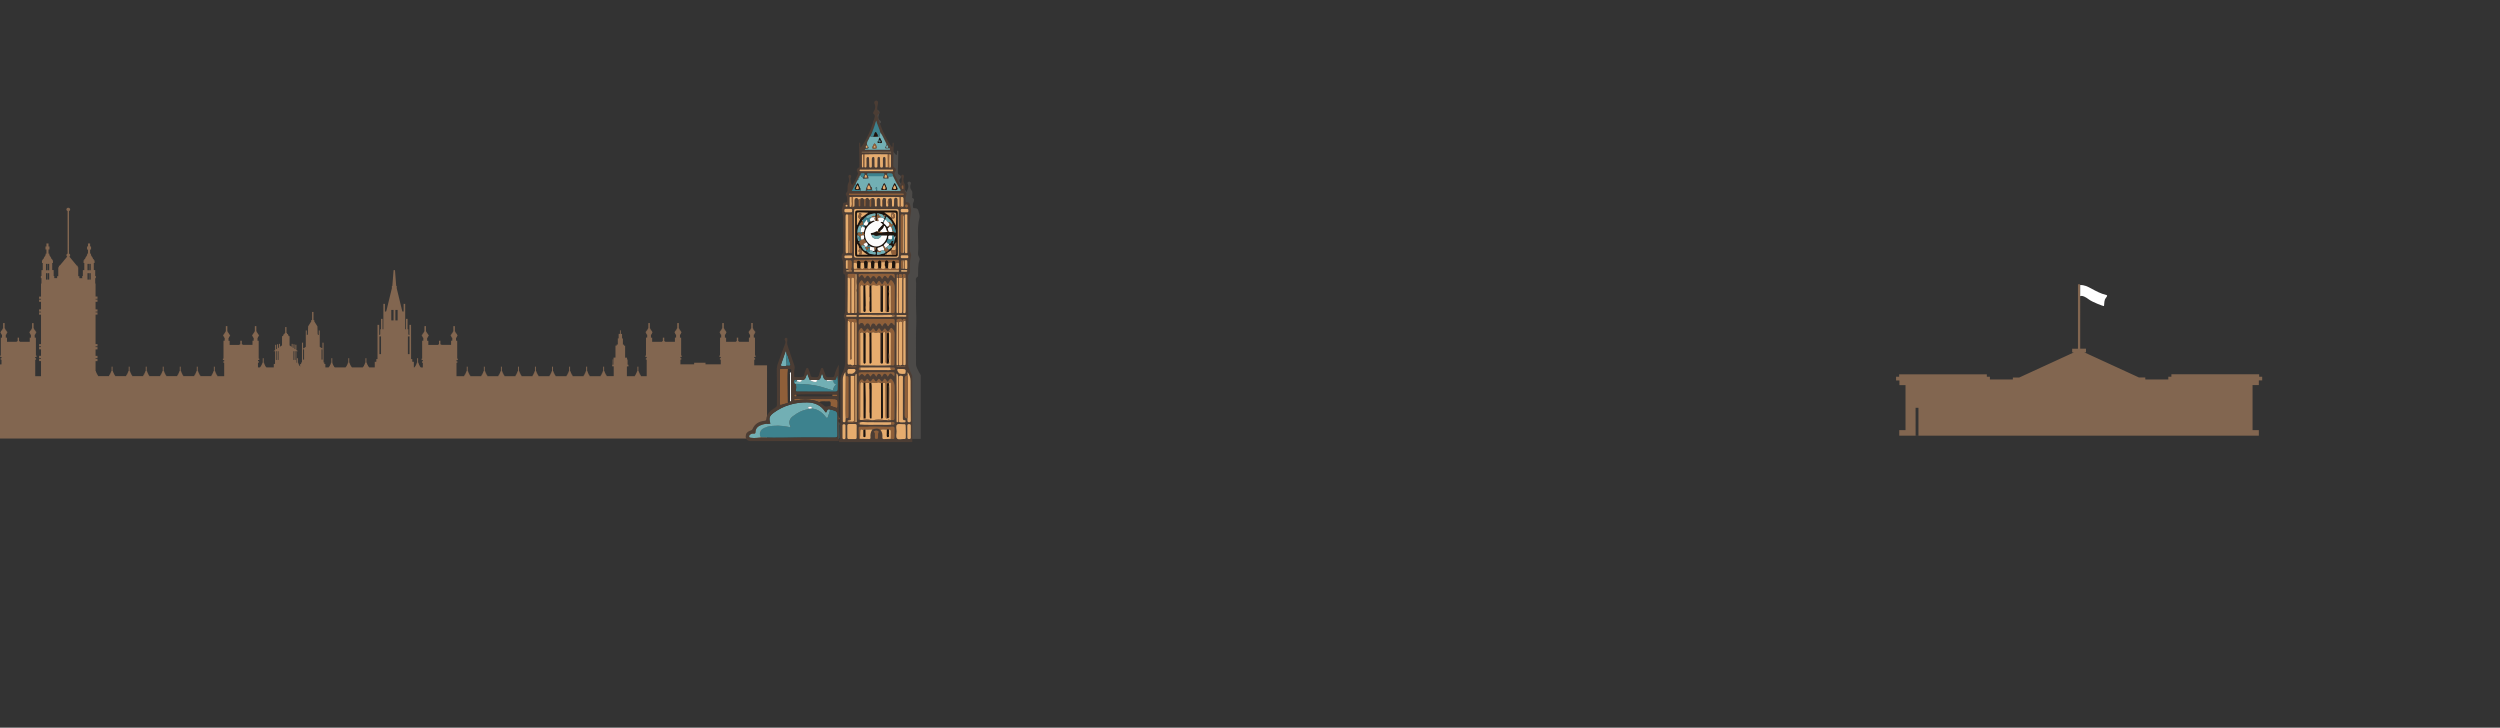 <svg version="1.1" id="sk1" xmlns="http://www.w3.org/2000/svg" x="0" y="0" viewBox="0 0 6095.3 1774.1" style="enable-background:new 0 0 6095.3 1774.1" xml:space="preserve"><rect x="0" y="0" width="6095.3" height="1774.1" fill="#333333" stroke="none"/><style>.st1{fill:#826650}.st2{fill:#4c3d34}.st3{fill:#3d828e}.st4{fill:#8f5f39}.st5{fill:#e6ac6e}.st6{fill:#72afb4}.st7{fill:#fcfcfc}.st8{fill:#1c130d}</style><path d="M2244.9 914.6V1070h-126.7V343.8c6.1-11 11-22.5 15.2-34.2 1.1-3.3 2.8-6.6-2.1-9.2-2.5-1.4-2.2-4.1 0-6.2 4.3-4.1 6.1-12.4 2.9-17.1-1.9-2.9-2.3-5 .6-7.2 2.3-1.6 4.8-2 7.2-.3 2.9 2 2.3 4.2 1.5 7.2-1.5 6-4.8 12.5 2.9 17.7 2.9 1.9 1.8 5.2-1.5 6.7-2.7 1.2-2.6 2.9-1.9 4.9 8.8 25.5 21.9 49.1 40.4 70.3.7.8 1.3 1.6 2.9 1.2 1.9-3.3-.5-7.2 1.6-10.6 3.6 1.3 2.2 4 2.2 6.1-.3 15.3-.6 30.8-1 46.1-.1 3.1-.3 5.7 4.2 7.5 4.2 1.6 5.1 5.5 1.8 8.8-3 2.9-3.2 5.6-1.1 8.8 5.2 7.7 10.4 15.4 16.2 23.9 3.4-7.2 6.5-13.3 2.9-20.1-1-2-.3-3.4 1.6-4.5 1.7-1 3.4-.9 4.8.3 1.6 1.3 1.9 2.7 1 4.7-2.3 5.5-1.9 10.6 2.1 15.8 3.3 4.3 1 9.8 1.6 14.8.1 1-1.4 2.4.2 3.1 6.6 3.3 4.2 7.4 2.1 12-1.6 3.4-.5 7.3-.4 11 .1 2.7 2.5 2.2 4.4 2.3 5.7.2 7.9 2.3 9 7.7 1 5.2 3.7 10.3 2.3 15.6-7.5 28.9-1.1 58.3-3.6 87.3-.5 6.1 5.5 10.5 3.7 15.9-4.2 12.7-3.2 25.7-3.6 38.6 0 .6-.1 1.5-.4 1.6-7.4 4.2-4.2 10.7-4.3 16.2-.3 23.6-.7 47.1.2 70.7.3 8.2.7 16.2.3 24.6-1.6 34-.5 68.1-.7 102.2 0 4.1 1.6 7.5 3.2 11.2 2 5.1 5.2 10.2 8.3 15.4z" style="fill:#4c4a48"/><path class="st1" d="M1838.9 890.8v-14.1h2.1v-3.5h-2.1v-3h3.2v-3.5h-1.4v-43.6h-2.9v-7.2h1.3v-2.3h1.3v-2.8h1.3v-2.1h-1.5v-1.8h-1.2v-2.1h-1.7v-2.2h-.9v-2h-1.1v-13.1h-3.7v13.1h-1.1v2h-1.2v2.2h-1.7v2.1h-1.2v1.8h-1.4v2.1h1.2v2.8h1.3v2.3h1.3v7.2h-2.9v10.2h-24V832h-2.1v-8.8h-3.4v8.8h-2.1v1.3h-24v-10.1h-2.9V816h1.3v-2.2h1.3V811h1.3v-2.1h-1.4v-1.8h-1.2V805h-1.7v-2.3h-1.2v-2h-1.1v-13.1h-3.7v13.1h-1.1v2h-1.2v2.3h-1.7v2.1h-1.2v1.8h-1.4v2.1h1.3v2.8h1.3v2.2h1.3v7.2h-2.8v43.6h-1.4v3.5h3.2v3h-2.1v3.5h2.1v11.5h-37.2v-3.9h-27.7v3.9H1659v-11.5h2.1v-3.5h-2.1v-3h3.1v-3.5h-1.4v-43.6h-2.9V816h1.3v-2.2h1.3V811h1.3v-2.1h-1.5v-1.8h-1.2V805h-1.7v-2.3h-1.2v-2h-1.1v-13.1h-3.8v13.1h-1.1v2h-1.2v2.3h-1.7v2.1h-1.2v1.8h-1.5v2.1h1.3v2.8h1.3v2.2h1.3v7.2h-2.9v10.1h-23.9V832h-2.1v-8.8h-3.4v8.8h-2.1v1.3h-24v-10.1h-2.9V816h1.3v-2.2h1.3V811h1.3v-2.1h-1.4v-1.8h-1.2V805h-1.7v-2.3h-1.2v-2h-1.1v-13.1h-3.7v13.1h-1.1v2h-1.2v2.3h-1.7v2.1h-1.2v1.8h-1.5v2.1h1.3v2.8h1.3v2.2h1.3v7.2h-2.9v43.6h-1.5v3.5h3.2v3h-2.1v3.5h2.1v40.4h-14.1v-2.1h-1.3V913h-1.4v-2.8h-1.3v-2.6h-1V905h-1.2v-11h-2.3v11h-1.2v2.6h-1v2.6h-1.3v2.8h-1.4v2.1h-1.3v2.1h-19.5v-23.9h3.7v-4h-1.1v-12.9h-1.3v12.9h-.9V872h-4.7v-29.3h-2.8v-2.6h-2.6v-14.9h-2.1v-11.1h-3.1v-8.8h-2v8.7h-3.1v11.1h-2.1V840h-2.8v2.6h-2.9v29.3h-4.7v17.3h-.9v-12.9h-1.3v12.9h-1.1v4h3.7v23.9h-17.2V915h-1.3v-2.1h-1.4v-2.7h-1.3v-2.6h-1V905h-1.2v-11h-2.3v11h-1.2v2.6h-1v2.6h-1.3v2.8h-1.4v2.1h-1.3v2.1h-26.8v-2.1h-1.3V913h-1.5v-2.8h-1.3v-2.6h-.8V905h-1.2v-11h-2.4v11h-1.2v2.6h-1v2.6h-1.3v2.8h-1.4v2.1h-1.3v2.1h-26.8v-2.1h-1.2V913h-1.5v-2.8h-1.3v-2.6h-1V905h-1.2v-11h-2.3v11h-1.2v2.6h-1v2.6h-1.3v2.8h-1.5v2.1h-1.3v2.1h-26.8v-2.1h-1.3V913h-1.5v-2.8h-1.3v-2.6h-1V905h-1.1v-11h-2.3v11h-1.2v2.6h-1v2.6h-1.3v2.8h-1.5v2.1h-1.3v2.1h-26.8v-2.1h-1.3V913h-1.5v-2.8h-1.3v-2.6h-1V905h-1.2v-11h-2.3v11h-1.1v2.6h-1v2.6h-1.2v2.8h-1.4v2.1h-1.3v2.1h-26.8v-2.1h-1.3V913h-1.5v-2.8h-1.3v-2.6h-1V905h-1.2v-11h-2.3v11h-1.2v2.6h-1v2.6h-1.3v2.8h-1.5v2.1h-1.1v2.1h-26.9v-2.1h-1.3V913h-1.5v-2.8h-1.3v-2.6h-1V905h-1.2v-11h-2.3v11h-1.2v2.6h-1v2.6h-1.3v2.8h-1.5v2.1h-1.3v2.1h-26.7v-2.1h-1.3V913h-1.5v-2.8h-1.3v-2.6h-1V905h-1.2v-11h-2.3v11h-1.2v2.6h-1v2.6h-1.3v2.8h-1.5v2.1h-1.3v2.1h-26.8v-2.1h-1.3V913h-1.5v-2.8h-1.3v-2.6h-1V905h-1.2v-11h-2.3v11h-1.2v2.6h-1v2.6h-1.3v2.8h-1.5v2.1h-1.3v2.1H1113v-32.8h2.1v-3.5h-2.1v-3h3.2v-3.5h-1.5v-43.6h-2.9v-7.2h1.3v-2.3h1.3v-2.9h1.2v-2h-1.4v-1.8h-1.2v-2.1h-1.7v-2.2h-1.2v-2h-1.1v-13.1h-3.7v13.1h-1.1v2h-1.2v2.2h-1.7v2.1h-1.2v1.8h-1.4v2.1h1.3v2.8h1.3v2.3h1.4v7.2h-2.9v10.1h-24v-1.3h-2.1v-8.8h-3.4v8.8h-2.1v1.4h-23.9v-10.1h-2.9v-7.2h1.3v-2.2h1.3v-2.8h1.3v-2.3h-1.5v-1.8h-1.2v-2.1h-1.8v-2.2h-1.2v-2h-1.1v-13.1h-3.7v13.1h-1.1v2h-1.2v2.2h-1.7v2.1h-1.2v1.8h-1.4v2.1h1.3v2.8h1.3v2.3h1.3v7.2h-2.9v43.6h-1.4v3.5h3.2v3h-2.2v3.5h2.1v11.5h-5.3v-1.1h-1.3v-2.2h-1.5v-2.8h-1.3v-2.6h-1v-2.8h-1.2v-11h-2.3v11h-1.2v2.7h-1v2.6h-1.3v2.8h-1.5v2.1h-1.3v1.1h-1.8v-13.6h-3.8v-6.6h-2.9V792h-4v25.3l-2.7-2v-12.5h-1.8v-25.3h-3.8v25.3h-2v-61.9h-3.8v18.7h-2.9l-1.3-4.3-12.7-52.5v-5.7H966l-3-38.5h-3.4l-3 38.5h-1.2v5.7l-12.7 52.5-1.3 4.3h-2.9v-18.7h-3.8v61.9h-2v-25.3h-3.8v25.3h-1.8v12.5l-2.6 2V792h-4.1v83.5h-2.9v6.6h-3.8v13.7h-13.9v-1.1h-1.3v-2.2H897v-2.8h-1.4v-2.6h-1v-2.7h-1.3v-11H891v11h-1.2v2.7h-1v2.6h-1.2v2.8h-1.5v2.1h-1.3v1.1h-27.1v-1.1h-1.3v-2.1h-1.5v-2.8h-1.3v-2.6h-1v-2.7h-1.2v-11h-2.3v11h-1.2v2.7h-1v2.6h-1.3v2.8h-1.5v2.1h-1.3v1.1h-27.1v-1.1h-1.3v-2.1h-1.5v-2.8h-1.3v-2.6h-1v-2.7h-.5v-11h-2.3v11h-1.2v2.7h-1v2.6h-1.3v2.8h-1.5v2.1h-1.3v1.1h-8.3v-8.2h-2.5v-3.8h-1.9v-48.3h-2.7v14.7l-6.6-4.5v-39.8h-2.4v10.8h-1.9l-.9-2.5-.5-18.4-7.6-12v-3.3h-2v-19.9h-3.4v19.9h-2.1v3.3l-7.6 12-.5 18.4-.8 2.5h-1.9v-10.8h-2.5v39.8l-6.6 4.5v-14.7h-2.7v48.4h-2v3.8h-2.5v7h-.4v-2.2h-1.5v-2.8h-1.3V887h-1v-2.6h-1.2v-11h-2.3v11h-1.1v-6.9h-.2v-21.2h4.2l-4.2-2.9v-12.9h-2.5v11.2l-2.1-1.4v-11h-2.5v9.3l-2.1-1.4v-8.8h-2.3v7.2l-5.1-3.5v-22.5h-2.2v-1.9h-1.5v-3.3h-2.4v-2.7h-1.5v-14.3h-3.1v14.3h-1.5v2.7h-2.4v3.2h-1.5v1.9h-2.3V842l-5.1 3.5v-7.1H680v8.9l-2.1 1.4v-9.3h-2.5v11l-2.1 1.4v-11.2h-2.5v12.9l-4.2 2.8h4.2v21.2h-.3v9.8h-3v8.5h-18.4v-1.1h-1.3v-2.2h-1.5v-2.8h-1.2v-2.6h-1v-2.7h-1.2v-11h-2.3v11h-1.2v2.7h-1.1v2.6H637v2.8h-1.5v2.1h-1.3v1.1h-5.3v-11.5h2.2v-3.5H629v-3h3.2v-3.4h-1.5v-43.6h-2.9v-7.2h1.2v-2.3h1.3v-2.8h1.3v-2h-1.5v-1.8h-1.2v-2.1h-1.7v-2.2h-1.1v-2H625v-13.1h-3.7v13.1h-1.1v2H619v2.2h-1.7v2.1h-1.2v1.8h-1.5v2.1h1.3v2.8h1.3v2.3h1.3v7.2h-2.9v10.1h-24v-1.3h-2.1v-8.8H586v8.8h-2.1v1.4h-24v-10.1h-2.8v-7.2h1.3v-2.2h1.3v-2.8h1.3v-2.3h-1.5v-1.8h-1.2v-2.1h-1.7v-2.2h-1.2v-2h-1.1v-13.1h-3.7v13.1h-1.1v2h-1.2v2.2h-1.7v2.1h-1.2v1.8h-1.5v2.1h1.3v2.8h1.3v2.3h1.3v7.2h-2.9v43.6h-1.5v3.5h3.2v3h-2.1v3.5h2.1v32.8H530v-2.1h-1.3V913h-1.5v-2.8h-1.3v-2.7h-1v-2.6h-1.2v-11h-2.3v11h-1.2v2.6h-1v2.6h-1.3v2.8h-1.4v2.1h-1.2v2.1h-26.8V915h-1.4v-2.1h-1.5v-2.8h-1.3v-2.6h-1v-2.6h-1.2v-11h-2.3v11h-1.2v2.6h-1v2.6h-1.3v2.8h-1.5v2.1h-1.3v2.1h-26.8V915h-1.3v-2.1h-1.3v-2.8h-1.3v-2.6h-1v-2.6h-1.2v-11h-2.3v11h-1.2v2.6h-1v2.6h-1.3v2.8h-1.4v2.1h-1.3v2.1h-26.7V915h-1.3v-2.1h-1.5v-2.8h-1.3v-2.6h-1v-2.6h-1.2v-11h-2.3v11h-1.2v2.6h-1v2.6h-1.3v2.8h-1.5v2.1h-1.3v2.1h-26.7V915h-1.3v-2.1h-1.4v-2.8h-1.3v-2.6h-1v-2.6h-1.2v-11h-2.3v11h-1.2v2.6h-1v2.6h-1.3v2.8h-1.5v2.1h-1.2v2.1h-26.8V915H321v-2.1h-1.4v-2.8h-1.3v-2.6h-1v-2.6h-1.2v-11h-2.3v11h-1.2v2.6h-1v2.6h-1.3v2.8h-1.5v2.1h-1.3v2.1h-26.8V915h-1.3v-2.1h-1.5v-2.8h-1.3v-2.6h-1v-2.6h-1.2v-11h-2.3v11h-1.2v2.6h-1v2.6h-1.3v2.8h-1.5v2.1h-1.3v2.1h-26.7V915h-1.3v-2.1h-1.5v-2.8H235v-2.6h-1v-2.6h-1v-24.5h4.7v-5.5H233v-1.8h4.7v-5.5H233v-15.8h4.7v-5.5H233v-1.9h4.7v-5.5H233v-71.8h4.7v-5.5H233v-1.8h4.7v-5.4H233v-18.6h4.7v-5.5H233v-1.8h4.7V723H233v-31.7h-.9v-13.2h1.5v-5.2h-1.5v-14.4h-3.4v-17.2h1.9v-6.6h-1.9v-2.9h-1.6c-.8-3.1-2.4-6-4.7-8.3v-1.4h-.7v-3.7h-2v-10.1h2.3v-7.4h-2.3v-7.3h-5.2v7.3h-2.3v7.4h2.3v10.1h-2v3.6h-.7v1.4c-2.2 2.3-3.8 5.2-4.7 8.3h-1.6v2.9h-1.8v6.7h1.8v17.3H202V673h-1.5v5.2h1.5v.1h-8.5v-4.9h-2.8v-21.8h-1.3V648h-1.8l-18.5-22.3c1.2-.7 2-2 2-3.5.1-1.6-1-3.1-2.9-3.9V514.6c1.9-.8 3-2.3 2.9-3.9-.1-2.4-2.2-4.3-4.6-4.2-2.4-.1-4.5 1.7-4.6 4.2-.1 1.6 1 3.1 2.9 3.9v103.7c-1.9.8-3 2.3-2.9 3.9 0 1.4.8 2.7 2 3.4l-18.5 22.3h-1.8v3.7h-1.5v21.8h-2.8v4.8h-8.5v-.1h1.5v-5.2h-1.5v-14.4h-3.5v-17.3h1.8v-6.6h-1.8v-2.9h-1.6c-.8-3.1-2.4-6-4.7-8.3V622h-.7v-3.6h-2v-10.1h2.3v-7.4h-2.3v-7.3h-5.1v7.3h-2.3v7.4h2.3v10.1h-2v3.6h-.7v1.4c-2.2 2.3-3.8 5.2-4.7 8.3h-1.6v2.9h-1.9v6.7h1.9v17.3h-3.1V673h-1.5v5.2h1.5v13.2H100v31.7h-4.7v5.5h4.7v1.8h-4.7v5.5h4.7v18.5h-4.7v5.5h4.7v1.8h-4.7v5.5h4.7v71.9h-4.7v5.4h4.7v1.8h-4.7v5.5h4.7v15.8h-4.7v5.5h4.7v1.8h-4.7v5.5h4.7v36.8H85.9v-40.3h2v-3.5h-2.1v-3H89v-3.5h-1.5v-43.6h-2.9v-7.2h1.3v-2.2h1.3v-2.8h1.3V809h-1.4v-1.8h-1.2v-2.1h-1.7v-2.2H83v-2h-1.1v-13.1h-3.7v13.1h-1.1v2h-1.2v2.2h-1.7v2.1H73v1.8h-1.5v2.1h1.3v2.8h1.3v2.2h1.3v7.2h-2.9v10.1h-24v-1.3h-2.1v-8.8H43v8.8h-2.1v1.3H17.1v-10.1h-3v-7.2h1.3v-2.2h1.3v-2.8H18V809h-1.5v-1.8h-1.2v-2.1h-1.7v-2.3h-1.2v-2h-1.1v-13.1H7.6v13.1H6.5v2H5.3v2.3H3.6v2.1H2.4v1.8H1v2.1h1.3v2.8h1.3v2.2h1.3v7.2H2v43.6H.5v3.5h3.2v3H1.6v3.5h2.1v11.5h-35.9v-3.9h-27.7v3.9h-34.5v-11.5h2.1v-3.5h-2.1v-3h3.2v-3.5h-1.4v-43.6h-2.9v-7.2h1.3v-2.2h1.3v-2.8h1.3V809h-1.5v-1.8h-1.2v-2.1H-96v-2.2h-1.2v-2h-1.1v-13.1h-3.7v13.1h-1.1v2h-1.2v2.2h-1.7v2.1h-1.2v1.8h-1.5v2.1h1.3v2.8h1.3v2.2h1.3v7.2h-3.1v10.1h-24v-1.3h-2.1v-8.8h-3.4v8.8h-2.1v1.3h-24v-10.1h-2.9v-7.2h1.3v-2.2h1.3v-2.8h1.3V809h-1.4v-1.8h-1.3v-2.1h-1.7v-2.3h-1.2v-2h-1.1v-13.1h-3.7v13.1h-1.1v2h-1.2v2.3h-1.7v2.1h-1.2v1.8h-1.4v2.1h1.3v2.8h1.3v2.2h1.3v7.2h-3v43.6h-1.4v3.5h3.1v3h-2.1v3.5h2.1v40.4h-4.5v19.1h-4.5v4.9h4.5v4h-4.5v4.9h4.5V992h-4.5v4.9h4.5v4h-4.5v4.9h4.5v41.8h-4.5v4.9h4.5v4h-4.5v5h4.5v7.7h2051.5V890.8h-31.2zM112.1 681.7v-15.6h3.5v15.6h-3.5zm0-22.7v-15.6h3.5V659h-3.5zm7.9 22.7h-3.5v-15.6h3.5v15.6zm0-22.7h-3.5v-15.6h3.5V659zm96.8 22.7h-3.5v-15.6h3.5v15.6zm0-22.7h-3.5v-15.6h3.5V659zm4.4 22.7h-3.5v-15.6h3.5v15.6zm0-22.7h-3.5v-15.6h3.5V659zm454.7 218.5h-2.1v-21.2h2.1v21.2zm3.7 0h-1.3v-21.2h1.3v21.2zm36.3 0h-1.3v-21.2h1.3v21.2zm4.6 0h-2.1v-21.2h2.1v21.2zm18.4-.8v-25h2.5v25h-2.5zm45 0v-25h2.5l.1 25h-2.6zM929 863.4h-4v-43.2h4v43.2zm30.5-82.2H954v-25.5h5.5v25.5zm10 0H964v-25.5h5.5v25.5zm29 82.2h-4v-43.2h4v43.2zM5508.1 918.5v-6h-214v6h-7.5v6.6h-56.1v-4.8H5215l-133.2-61.2h4.1v-9h-14.1V693h-5.5v157.2h-14.1v9h4.2l-133.2 61.2h-15.6v4.8h-56v-6.6h-7.5v-6h-213.8v6h-7.5v9h8.2V939h14.9v109.7h-15.3v13.5h876.7v-13.5H5492V938.9h15.3v-11.4h8.2v-9h-7.4zM4677.4 1062h-6.9l-.1-67.8h7v67.8z"/><path class="st2" d="M2261.6 995.3c.4-.2.9-.3 1.3-.4-.4 0-.9.2-1.3.4zm-47.4-107c.1-35.4-.8-70.8.5-106.1.3-8.7 0-17-.3-25.6-.7-24.4-.4-48.9-.1-73.4.1-5.7-2.5-12.6 3.6-16.9.3-.3.3-1.1.3-1.7.3-13.4-.6-26.9 2.9-40.1 1.5-5.6-3.5-10.2-3-16.5 2.1-30.1-3.2-60.6 3-90.7 1.1-5.5-1-10.7-1.9-16.2-.9-5.6-2.7-7.9-7.5-8.1-1.6-.1-3.6.4-3.6-2.3-.1-3.8-1-7.9.3-11.4 1.8-4.8 3.8-9-1.6-12.4-1.2-.8 0-2.2-.1-3.3-.3-5.2 1.5-10.9-1.3-15.4-3.3-5.5-3.6-10.7-1.7-16.4.7-2.1.4-3.6-.9-4.9-1.1-1.2-2.5-1.5-4-.3s-2.2 2.7-1.3 4.7c2.9 7.1.4 13.4-2.3 20.9-4.8-8.8-9.1-16.9-13.3-24.9-1.7-3.3-1.6-6.1.9-9.1 2.7-3.4 1.9-7.5-1.5-9.1-3.6-1.7-3.5-4.5-3.4-7.7.3-15.9.6-32 .9-47.9 0-2.2 1.2-5-1.8-6.3-1.8 3.5.3 7.6-1.4 11-1.2.3-1.8-.4-2.3-1.2-15.2-21.9-26-46.5-33.4-73-.6-2.1-.6-3.7 1.6-5 2.8-1.6 3.6-4.9 1.3-6.9-6.4-5.5-3.7-12.2-2.4-18.4.6-3.1 1.1-5.4-1.3-7.5-2-1.7-4.2-1.5-6 .3-2.3 2.3-2.1 4.5-.5 7.5 2.6 4.9 1.1 13.5-2.4 17.8-1.7 2.1-2.1 4.9 0 6.3 4 2.7 2.7 6.2 1.7 9.5-4.6 16.5-10.3 32.3-18 47.3-4.5 8.7-9.1 17.2-15.5 24.9-2-4.2.8-9.2-2.9-12.7-1.1 2.3-.8 4.4-.8 6.4.2 16.5.4 33.2.5 49.7 0 1.8.8 3.8-1.5 5.3-5.5 3.6-5.9 5.7-2.7 11.9 1 1.8 1.4 3.2.3 4.9-3.5 5.7-4.7 12.8-8.8 18.2-1.8 2.3-2.8 7.6-5.1 6.8-2.8-1-2.9-6-3.4-9.5-.4-2.8-1-5.6.6-8.2 1.2-2 1-3.8-.6-5.4-1.2-1.3-2.5-1.5-3.9-.3-1.6 1.4-1.9 3-1.1 5.3 1.5 4.2 1.9 9.8 0 12.9-3.2 5.2-2.5 10.2-2.6 15.5-.1 3.4.3 6.4-2.7 8.9-2 1.6-2 5-.4 7.3 2.6 3.8 1.9 8 2.2 12.1.2 3.4-.9 4.8-3.9 4.9-2.3.1-5.9 0-5.9 2.9-.1 5.3-2.9 9.5-3.3 14.6-.6 6.2 3 10.8 3.1 16.4.3 28.3.2 56.7.2 85 0 1.7.3 3.6-1.1 5.1-4.1 4.6-3.1 11.2-1.1 15.1 2 4.1 2.2 7.7 2.3 11.7.2 5.9 0 11.7 0 17.6 0 2.3-.3 4.9 1.9 5.8 3.1 1.3 2.7 3.8 2.7 6.4.1 26.3.1 52.6.1 78.9 0 4.6.5 9.1-2.1 13.3-1.6 2.5-1.2 6.3.3 8.8 2 3.2 1.8 6.4 1.8 9.8 0 30.1-.3 60.3.2 90.4.3 12.1-1.4 23.3-7 33.6-4.2 7.7-5.2 15.9-5.1 24.9.3 30.9.1 61.9.1 92.9 2.1 4.9-2.4 2.1-3.3 3.6v3.6c1.6 1.2 2.7 3.1 2.7 4.9.3 10 .3 20 .3 30 0 2.3-1.9 2-3 2.7v6.1h178.7V916.3c-2.6-5.4-5.2-10.7-7.1-16.4-1.4-3.8-2.8-7.4-2.8-11.6zm-2.3-258.9c-2.3-.1-4.7 0-7 0v-.1h-6.5c-2 0-2.3-1.5-2.3-3.3 0-1.8.3-3.4 2.2-3.4 4.7-.1 9.4-.1 14 0 1.9 0 2.3 1.4 2.3 3.3-.1 2.1-.5 3.6-2.7 3.5zm-26.2 285.1c0-1.1-.5-2.4.8-3.8 1.8 2.3 2.9 4.9 3.1 7.9.5-.1 1-.2 1.6-.3 2.6-3.4 6.2-2.2 8.9-1.3 2.4.8 1.3 4.2 1.3 6.5 0 31.4 0 62.9-.1 94.4 0 3.5-.5 7.3 4.4 6.7 1.4-.2 2.4.8 2.3 2.6-.1 1.6-1 2.7-2.4 2.7-4.6-.3-9.4 1-13.9-1-.8-.3-1.5-.5-2.3-.8-3.2 3.6-3.7.7-3.8-2.2-.2-4.9-.2-9.7 0-14.6 1-32.3.2-64.6.1-96.8zm-96.9-210.8c1.1 2.9 1.1 5.8 0 8.7v48.4c.1.3.3.6.3 1 0 .1-.3.2-.4.3-.7 1.6-1.9 1.6-3.2 1.1-1.1 0-2.2.1-3.3.1-2.2-.1-4.2-.1-6.4-.2-1.1 0-2.3.1-3.4.1-4.4 1.2-5.9-.4-5.9-5.7.3-26.8.3-53.5.3-80.3-1.5-9.1-1.2-9.4 6.9-9.4 4.1 0 8.2-1 12.2 1 1-.8 1.8-.8 2.4.5.2-.1.3-.1.4-.2-.2.1-.3.2-.4.3.2 2.9.3 6 .3 9 1.3 5.7 1.2 11.3.1 17.1 0 2.6 0 5.4.1 8.2zm-22.5 190h21.6c0 .6 0 1.1-.1 1.7-7.2-.2-14.4.6-21.5-1.7zm10 17.6h-2.6c-2.2-1.6-7.2 3.5-7.6-4.2-.3-5.5 1-8.5 6.4-7.5 1.6.3 3.3-.2 4.9.1 2.9.4 7.2-1.7 8.5 2.3 1.1 3.5-5.3 9.3-9.6 9.3zm-10.9-139c-1.3 0-2.7-.3-2.5-2.3.2-2 1.7-1.7 2.9-1.8 3.4-.1 6.8 0 10.2 0h10.8c1.2 0 2.2.5 2.2 2.1.1 1.6-1 2.1-2.2 2.1-7-.1-14.2-.1-21.4-.1zm-3.2-133.8c-.5-.6-.6-1.1 0-1.7.6-3.6 3-2.1 4.9-2.2 1.2-.1 2.5 0 3.7-.2 4.7-.7 6.7 1.4 6.2 6.7-.4 4.8.8 9.6-1 14.2-.7 1.7.7 2.9 1 4.5v1.8c-2.5 2.9-5.2 2-8 .4-.3 0-.7 0-1-.1-1.6-.5-4.9 1-4.7-1.6.2-2.6 3.2-1 4.9-1.3 1.7-2-.2-2.7-1.1-3.7-1.4-.1-2.9-.2-4.2-.2-1.8-1.5-1.2-3.2-.5-4.9-.2-4-.2-7.8-.2-11.7zm8.3-157.3c.3-.1.7-.2 1.1-.3 1.7-.9 3.5-.7 5.2-.4 1-1 2.1-1.2 3.2-.3 37 .1 74 .1 111 .2.9 0 1.7.3 2.7.5.9-.1 1.7-.1 2.6-.2 4.7-1.5 7 .1 6.7 6-.3 4.3 0 8.8.1 13.1.1 2.1.2 4.1-2.3 4.5-2.8 2.4-4.9.8-7.1-1.2-3.4 2-5 1-5-3.5.1-4.2 0-8.5-.2-12.6-.1-2.7-1.4-4.9-3.8-5-2.7-.2-4.4 2-4.6 4.9-.3 4.4-.2 8.8-.2 13.3 0 2-.2 3.6-2.5 3.6-2.4.1-2.5-1.6-2.5-3.6 0-3.2.1-6.4 0-9.7-.2-7.5-2.4-8.9-8.7-5.5.1 5.4.6 10.7-.3 15.9 0 2.5-1.4 2.9-3.2 2.8-2.1-.2-2.2-1.7-2.2-3.4-.1-4.7-.2-9.3-.2-13.9-1-.6-1.2-1.5-1-2.6-3.1-1.6-6-2.8-7.3 2.4.2 5.7 1.4 11.5-.6 17.2-3.6 1.4-4.9-.3-4.8-4.4.2-3.4-.1-6.8 0-10.3.1-3.4-1.6-5.7-4.2-5.9-2.9-.1-4.9 2.2-4.8 5.9.1 3 .2 6.1 0 9.1-.1 2.1 1.6 5.5-1.8 5.7-3.8.2-2.3-3.7-2.5-6-.3-2.8 0-5.6-.2-8.5-.3-5.9-4.1-7.9-8.9-4.9-.9 5.2-.3 10.5-.4 15.7-.1 1.8.2 4-2.1 4.1-2.5.1-2-2.3-2-4 0-4.2.2-8.4.3-12.6-3.6-5.5-6-6.2-9.3-2.4-1.1 4.9-.5 10-.7 15 0 1.4.2 3.1-1.6 3.3-2.2.2-1.9-1.9-2-3.4-.1-4.4 0-8.8 0-13.3-2.3-3.4-4.7-5.6-8.5-2.5-1.5 5.1-1 10.4-1 15.6 0 1.8.1 3.9-2.3 3.7-2-.2-2-2-2-3.6 0-4.4-.1-8.9-.1-13.3-1.5-2.3-2.9-4.7-6.1-3.6-3.1 1.2-3.5 4.2-3.5 7.3 0 3.4-.1 6.8 0 10.1.1 2.9-.8 4.2-3.5 3.6-1.2 3.1-2.9.9-4.5.5-1.5 0-3.2 1.1-4.2-1-.1-.3-.3-.5-.3-.9 0-.1.2-.3.3-.3 0-6.9 0-13.8.1-20.7.3.1-.1-.1-.3-.2zm128.7 196c3.2-.5 2.3-3.4 1.8-5-.9-3 .3-4.3 2.5-4.3 2-.1 4.5-.1 4.5 3.6 0 2-.1 4-.2 6 .1 27.2.1 54.3.2 81.4 0 6.1-2.6 5.5-6.2 3.8-2.3-1.7-1.4-4.4-1.4-6.7-.1-22.9-.1-45.8-.2-68.7 0-2.1.8-4.4-1-6.2V756c0 8.2 0 8.2-7.5 7.2-.8-.3-1.6-.5-2.3-.8-3 2.8-3.6.5-3.7-2.4-.1-5.5 0-10.8 0-16.3.1-22.1.3-44.2.4-66.4.2-2.9-1.6-8.1 1.4-8.1 3.8.1 1.6 5.2 1.7 8.2.1.3.2.6.3 1 .7-.3 1.5-.6 2.2-1 .1-3.9-2.6-9.9 4.5-8.9 5.8.4 2.4 5.5 3 8.7zm-.8-154.4c1.9.1 5.1-2 5.2 2.7.1 29.2.1 58.3.1 87.5 0 1.8.6 4.5-2.5 3.6-3 .5-5.2.4-5.2-4.2.2-28.4.1-56.8.1-85.2-.1-2-.4-4.6 2.3-4.4zm-116.1-8.2c0-3.3.3-5 4-5 16.6.3 33.3.1 49.9.1v.3c16.6 0 33.3.1 49.9-.1 3.6 0 4.9.9 4.9 5.4-.1 35.4.1 70.8.3 106.2.1 5.4-1.7 6.9-6.3 6.9-32.6-.2-65.1-.2-97.6 0-4.1 0-5.2-1.3-5.2-5.8.2-36 .1-71.9.1-108zm-4.5 97c0 5.8-2 7.2-6.6 5.2-.4-.1-.9-.2-1.2-.3-.7-.1-1.3-.1-2-.2-5.6 2.3-6.4 1.7-6.5-4.4-.1-27.8.1-55.6-.2-83.4-.1-6.1 2.1-6.9 6.4-5.3 1-.2 2.1-.5 3.2-.6 6.8-.5 6.8-.5 6.8 7.4.1 27.3 0 54.4.1 81.6zm8 50.8c-1.9 0-5.4 1.2-3.6-3.6-.1-1-.1-2.1-.2-3.1-1.1-4.9-.5-9.8-.4-14.7-.7-7.8-.7-7.8 6.1-7.8 32.4.1 64.9.1 97.3.2 7.2 0 7.2 0 6.9 8.4 0 4.2 0 8.5.1 12.7l-.3 4.5c.9 5-2.6 3.4-4.5 3.4-22 .2-44.1.1-66.2.2-11.7-.2-23.5-.1-35.2-.2zm102.5 115.8c3.9.1 9.4-4.2 12 4.5.3-4.9 2.6-5.3 5.4-4.9 3.1.4 2.3 2.9 2.1 5 .1 34.5.1 69 .3 103.4 0 5.6-2.8 4.4-5.7 3.4-1-.1-2.1-.2-3.1-.3-2.5.8-5 3.1-7.5.2-.7 0-1.5 0-2.2-.1-3.8 2.9-3.6-.1-3.6-3V832c0-15.7.2-31.4.3-47.1.2-2.5-1.6-6.8 2-6.7zm19.1 115.4v1.2h-21.2v-1.2h21.2zm-15.8 15.9c-1.5-2.9-4.8-5.6-3.5-8.8 1-2.4 4.6-.5 7-1 .9-.2 1.8 0 2.7 0h3.7c6.2 0 7.8 2.4 6.2 9.2-.2.6-.3 1.2-.5 1.6-1.4 2.1-14.3 1.4-15.6-1zm15.8-137.4c-3.2.1-6.4 0-9.6 0h-9.2c-1.2 0-2.8.3-2.9-1.7-.1-1.8 1.1-2.3 2.5-2.3h19.2c1.1 0 2.3.3 2.3 1.8.3 1.8-1 2.2-2.3 2.2zm2.4-109.8c-2 .1-4 0-6.4 0-1.9-.9-6.4 1.7-6.4-1.9 0-3.5 4.4-1.2 6.8-1.6 1.9-.3 4-.1 5.9-.1 1.1 0 2.3.1 2.3 1.7 0 1.5-1.1 1.9-2.2 1.9zm-3.7-7.4c-.9 0-1.6.1-2.5.1-.7 0-1.3.1-2 .1-3.6 1.4-4.9-.4-4.8-4.3.2-3.8.2-7.6 0-11.3-.2-4 1.1-5.6 4.7-4.7.3-.2.7-.1 1 .2 1.2.1 2.4.3 3.6.3.6-.3 1.1-.6 1.7-.9.9-.8 1.6-.8 2.4.1 2 .3 1.8 2.2 1.8 3.7.1 4.2.1 8.4.1 12.6.1 5.7-.7 6.2-6 4.1zm6.1-39.8c-.1.4-.2 1-.3 1.5-4.8 2.2-6.1-.2-6.1-5.2.1-29.1 0-58.1-.1-87.2-.2-.8.2-1.2.9-1.4h4.8c.7.2 1 .7.7 1.5.1 30.2.1 60.5.1 90.8zm-2.4-116.4c2 .1 3.6.7 3.6 3.3.1 2.4-1 3.7-3.2 3.7-2.2-.1-3.2-1.5-3.3-3.8-.2-2.3.9-3.2 2.9-3.2zm1.5 10.7c2.9-.1 3.7 1.3 3.7 4.3 0 3.3-1.3 4.2-4 3.9-1.8-.2-3.6 0-5.4 0v-.1c-1.8 0-3.6-.1-5.4 0-2.6.2-4.1-.7-4.1-4.1 0-3.2 1-4.3 3.8-4.2 3.7.4 7.5.4 11.4.2zm-10.3-57.6c2.5.3 1.1 3.2 1.6 4.9-.3 1.6.8 4.2-1.8 4-2-.2-2.5-2.7-2.5-4.6 0-1.9.6-4.5 2.7-4.3zm-35.9-92.2c-.9 1.3-3.5 1.5-4.3.1-1.4-2.3.9-3.7 2.2-6.2.9 2.4 3.5 3.8 2.1 6.1zm-52-5.2c1 1.8 3.4 3 1.9 5.5-.7 1.1-3.1 1.1-3.9 0-1.3-2.3.3-4 2-5.5zm1.7 7.9c2.1-.6 4.7-1.6 2.4-4.2-6.8-7.5-2.1-13.7 1.5-20 1.1-2 1.3-4.8 3.4-6 6-11.9 9.5-25 14.2-37.9 2.6 10 7.5 18.8 10 28.7 5.9 8.1 9.5 17.9 14.4 26.9 1.5 2.6-.5 5.5-1.8 7.9-2 3.3-.8 4.2 2.1 4.3 2 .1 4 0 5.9-.2 1.4-.2 2.9-.1 2.9 1.6.2 2.3-1.7 1.6-2.8 1.6-12.5.1-25 .1-37.4.1h-21.5c1.8-3.6 4.6-2.2 6.7-2.8zm-13.7 7.9h71.5v1H2101c.1-.3.1-.6.1-1zm58.1 18.5c-.1-2.5 0-6-3.1-6-3.5 0-3.3 3.6-3.4 6.3-.1 5.3-.1 10.5.1 15.8.1 2.9-.9 4-3.5 4s-3.5-1.2-3.4-4.1c.1-5.9 0-11.7-.3-17.6-.1-2.1-.3-4.9-3.2-4.5-2.3.3-2.9 2.4-2.9 5 .1 5-.1 10-.2 15.2-.1 2.7.9 5.9-3.4 5.9-4 0-3.6-2.7-3.6-5.6 0-4.9.1-9.7-.1-14.6-.1-2.3.2-5.6-2.7-5.7-3.2-.1-3.9 3.1-4 6.1-.1 4.9.1 9.7.1 14.6 0 2.6.5 5.5-3.3 5.3-3.9-.2-2.9-3.1-3-5.6-.2-5.3-.1-10.5-.4-15.7-.2-2.1-.5-4.9-3.4-4.3-2.4.4-3 2.5-2.9 5 .1 5.3.1 10.5.1 15.8-.1 5.1-.6 5.5-5.5 3.8-.7 0-1.4.1-2.2.1-2.8 2-3.4 0-3.5-2.5-.1-8.6-.1-17.2-.1-25.7 0-2.6.9-3.7 3.3-3h2.5c19.1-.9 38.1-.4 57.2-.2 1.2.1 2.3.1 3.6.2 2.9-.8 4.2.3 4.2 3.9-.2 8.1-.2 16.1 0 24.2.1 3.6-1.1 4.8-4.2 4-1.1-.3-2.3-.5-3.4-.8-1.7.1-3.6.3-5.5.3.2-6.7.3-13.2.1-19.6zm-59.3 24.8c12.3-.1 24.5-.1 36.8-.1 12.1 0 24.2-.1 36.3.1 1.6 0 4.7-1.5 4.6 2.1-.1 2.8-2.8 1.8-4.4 1.8-24.3 0-48.8 0-73.1-.1-1.7 0-4.4.5-4.5-2-.1-2.8 2.7-1.8 4.3-1.8zm62.9 17.7c.7 3.1-2.3 1.2-3 2.2-1.5-.4-3.7.7-3.2-2 .4-2 .9-5.2 2.7-5.4 2.4-.2 3.1 3.2 3.5 5.2zm-48.1 1.2c-2.8 1-4.9 1.2-7 .2.4-2.7 1.1-6.4 3-6.4 2.8-.1 2.2 4.1 4 6.2zm-28.1 15.5c1-3.1 2.5-6.1 4.3-8.7-.2-1.8.7-2.9 2-3.6.1-.4.2-.9.3-1.3-.4-1.8.6-2.3 1.9-2.4.2-2.5 1.6-4.2 3.1-5.7-.2-2.3.3-4.2 2.9-3.9 2.3.3 5-1.2 6.7.9 1.4 1.7-.6 3.6-1.4 5.4-.8 1.6-1.5 3.1-2.2 4.8-.6 2.3.3 2.9 2.2 2.7 3.7-.3 7.5-.4 11.2-.7.7-2.3-1.7-3.7-1-5.9-1-2-3.6-3.6-2.4-6.1 1-2.1 3.6-.9 5.5-.9 10.4-.1 20.8-.1 31.3 0 1.6 0 4-1 4.9 1.3.9 2.2.1 4.3-1.8 5.7-2 4.9-.8 7.1 4.2 6.2 1.4-.3 2.9-.3 4.2.1 4.5 1 5.2-1 3.6-5.2-.7-1-1.4-1.9-2-2.9-2.3-4-1.6-5.5 2.9-5.4 8.9.3 9.6.5 10.2 7.3 5.1 11.3 11 22 17.6 32.3 1.5 2.3 2.1 3.9-1.5 3.9-18.2-.2-36.3-.2-54.5-.3l-2.4-.3c-3.1.9-6.3.5-9.5.4-5.2.5-10.4.8-15.5-1 4.9-2.4 10.1-1.4 15.2-1.6l-.3-7.2v-.3.1c-.3.4-.8 1.3-.9 1.3-1.8-1.2-2-3.6-3-5.5-1-1.8-1.4-4.8-3.6-4.7-1.9.1-2.4 2.9-3 4.6-1.5 4.2-4.7 7.6-4.3 12.6.1 2.1-1.7 1.7-2.9 1.7-3.2.1-6.5 0-9.7-.1h-22.2c3.9-5.9 5.4-12.7 9.9-17.6zm31.5 3.9c3.2.4 2.9 5.5 4.2 9-3-.2-6.7 2.1-7.7-1.3-.6-2 1.5-7.9 3.5-7.7zm-45.1 20c21.1-.1 42.3-.1 63.4-.1v.1h61.3c1.5 0 2.9 0 4.3.2.8.1 1.4.4 1.6 1.4.2 1.2-.5 1.9-1.5 2-1.6.2-3.2.2-4.9.2-41.3 0-82.7-.1-124.1 0-1.8 0-3.6.2-3.5-2.2 0-2.5 2.2-1.6 3.4-1.6zm-8.9 27.6c1.4 0 2.4.6 2.5 2.3.1 1.9-1.1 2.3-2.4 2.3s-2.5-.3-2.5-2.3c0-1.6.9-2.3 2.4-2.3zm-2.2 9.9c4.2.1 8.3.1 12.5 0 2.7-.1 3.5 1.4 3.4 4.2-.1 2.5-.4 4.4-3.3 4.2-2.2-.2-4.3 0-6.5 0-2 0-4-.1-6 0-2.6.1-3.5-1.4-3.4-4.2-.1-2.6.5-4.2 3.3-4.2zm-3.3 117c-.1-2.3.7-3.5 2.8-3.5 4.5 0 9 0 13.4-.1 2 0 2.9 1 2.9 3.2 0 2.6-1 3.6-3.3 3.5-2-.2-4 0-5.9 0v.1c-2.3 0-4.7-.1-7 0-2 .1-2.9-.9-2.9-3.2zm2.9 426.2c0 4.6-.1 9.3 0 13.9.1 2.9-.8 4.4-3.6 4.4-2.7 0-3.9-.9-3.9-4.2.2-9.4.2-18.9 0-28.3-.1-3.3 1.2-4.1 3.9-4.1 2.9 0 3.7 1.5 3.6 4.4v13.9zm0-28.1c0 2.9.1 5.3-3.5 5.2-3.8-.1-3.2-2.9-3.2-5.5V998c0-24.1.1-48.2 0-72.3 0-6.8 2.1-12.5 6.2-18.8.3 4.1.7 7.1 1 10.1 7.3-.2 7.3-.2 7.3 8.1 0 28.9 0 57.7-.1 86.5 0 7.9 0 7.9-7.2 7.9-.3 1.7-.6 3.3-.5 4.9zm27.2 27.7c0 4.7-.1 9.3 0 13.9.1 2.9-.7 4.6-3.6 4.5-5.2-.2-10.5-.2-15.7 0-3 .1-3.6-1.6-3.6-4.5.1-9.1.1-18.2 0-27.3-.1-3.2.7-4.9 3.9-4.9 5 .2 10.1.2 15.2.1 3.2-.1 4.1 1.6 3.9 4.8-.2 4.5-.1 9-.1 13.4zm-3.2-23.2c-5.5 2.3-11.3 1.2-16.9 1.1-2.9 0-3.7-1.9-2-4.8 1.7-.3 3.6-.5 5.3-.8.2-2.4.5-4.8.5-7.2 0-31.3 0-62.5.1-93.7 0-2.3-1-4.9 1.1-6.8 2.4-1 4.9-.3 7.4-.5.4.1.9.2 1.3.3.2.1.3.2.5.3l2.3.3c.3-2.2.3-4.5 2.3-5.9 1.7 1.6 1 3.7 1.1 5.5.1 35.7.2 71.5.1 107.2.1 2.2 1.6 6.5-3.1 5zm2-138.7c-.8-.2-1.6-.3-2.3-.6-1-.1-2.1-.1-3-.2-2.3 1.5-4.5 2.5-6.8.1-.6-.6-1.1-.7-1.9-.6-6.9.8-6.9.8-6.9-6.8 0-30.8 0-61.4.1-92.2 0-2.4.3-4.9.3-7.3-.9-3.7.4-5.2 3.8-5 4.9.3 9.9.3 14.8.3 2 0 2.9 1.1 3.1 3.2.3 2.8.7 5.6.7 8.4.1 31.9.1 63.7 0 95.6 0 1.8 1.5 4.8-1.9 5.1zm11.6-222.7h73.6c9 0 9 0 8.5 11-2.2-.7-2.9-2.9-4.2-4.5-4.2-4.6-7.4-4.2-10.1 1.7-1 2.3-1.1 5.1-4.1 1.3-5.2-6.8-6.9-6.4-12.3 3.3-2-2.9-3-7-6.9-7.3-4.2-.3-4.8 4.2-7.3 6.8-2-2.7-2.9-6.7-6.7-6.8-3.7-.2-5.1 3.3-6.8 5.8-1.9.1-1.9-1.8-2.7-2.8-3.9-5.1-6.1-5-9.7.4-1.1 1.6-1.6 4-3.6.8-5.6-8.7-5.7-8.6-12.6-.9-2.6-7.5-1.9-8.8 4.9-8.8zm82 86.7c0 9.8 0 9.8-9.1 8.8-14.7.1-29.5.3-44.2.3-10.1 0-20.2-.2-30.2-.3-3.4.8-4.5-1-4.5-4.6.1-20.6.1-41.2.1-61.9 0-5.1 2.5-8.8 5.5-12.1 2.7-3.1 4.1.1 5.3 2.3 3.9 6.8 3.9 6.8 8.3.5 2.2-3.1 3.7-3 5.6.4 3.9 7.4 4.5 7.5 8.2.5 2.7-5.1 4.5-3 6.6.3 3.8 5.9 3.8 5.9 7.1-.1 2.5-4.5 4.2-4.4 7 .3 3.9 6.4 4.2 6.4 7.5-.3 2.3-4.7 3.5-4.7 6.3-.1 3.6 6 4.2 6 7.4 0 3.6-7 4.4-6.8 9.3-.5 3.2 4.2 4.2 8.6 4.2 13.9-.5 17.4-.4 35-.4 52.6zm-87.7 25.5c.3-2.1 2.1-1.9 3.5-1.9h80.7c2.5 0 3.6 1 3.6 4-.1 3.6 0 7.2 0 12-1.3-1.1-1.7-1.5-2.1-1.9-4.7-6.4-7-6.2-11.4.8-1.7 2.8-2.6 4.5-4.9 0-3.5-7.1-6.9-6.2-12 3.2-2.3-2.6-3.1-7-7.1-7.2-4-.1-5.1 3.9-7.5 6.8-2-3.3-3.3-7.5-7.7-6.8-4.2.7-4.1 5.5-6.6 9.2-.9-4.6-1.6-8.8-6.3-9.1-4.1-.3-5.3 3.4-6.8 6.8-2.9-1.8-2.9-6.7-6.4-7.8-3.6-1.1-5.8 1.1-7.9 4.6-2.3-4.5-1.4-8.6-1.1-12.7zm-.2 31.4c0-2.3.8-4.3 1.8-6.2 3.6-6.7 6.1-6.9 9.4-.3 2.3 4.6 4.2 4.2 6.6.3 2.3-3.7 4.6-6.7 7.7-.3 1.7 3.6 4.6 3.1 6.4-.1 2.9-4.9 5.2-4.6 7.8.3 2 3.7 4.2 4.5 6.5-.2 2.7-5.3 5-5.2 7.6.2 2.3 4.8 3.7 4.1 6.4.3 4-5.6 4.2-5.5 8.2.4 2.2 3.2 4.1 3.7 6.2-.1.9-1.6 2.1-2.9 3-4.2 1.2-1.9 2.7-2.2 4.1-.5 3.3 3.6 6.4 6.9 6.3 13.2-.4 22.6-.2 45.2-.2 67.9 0 9.9 0 9.9-9 8.8-21.5 1.2-43 .4-64.5.5-3.4 0-6.8-.2-10.3-.3-3.1.5-4.2-1.2-4.2-4.5.2-25.1.2-50.2.2-75.2zm49.3 241.8c-3.1 4.7-1 10.1-2 15.1-.4 2.3-2.3 2.1-4 2.1-1.8 0-3.3-.6-3.4-2.9-.1-1.8 0-3.6 0-5.7-.5-2.5 1.2-5.9-2.1-7.9-1.3-.8-.5-1.7.3-2.2 3.4-2.2 6.8-2.3 10.1.2.5.3 1.1 1.1 1.1 1.3zm38.4-7c-.3 5.3-.1 10.5-.1 15.8 0 9.4 0 9.4-8.9 8.1-5.5.2-11.1.3-16.5.6-3.1.2-4.1-1.1-3.9-4.6.4-6.3-.2-12.5-4.5-17.2-6.4-5.6-13.2-4.4-20.1-1.4-4 5.6-5.3 12.1-4.5 19.2.3 3-.9 3.9-3.3 3.8-7.5-.2-15.1-.3-22.6-.4-2 .3-2.5-.9-2.6-2.8-.2-7.5-.4-14.9-.7-22.4-.2-3.5 1.4-4.6 4.3-4.5 20.4.3 40.8-.5 61.3.4 5.7.3 11.5-.1 17.3-.4 3.7-.1 5.1 1.6 4.8 5.8zm-.1-12.4c-2.2 3.7-5.5 1.1-8.4 1.7-8.7 1.2-17.3.5-25.9.5-16.7-.1-33.5.7-50.2-.6-.4-.3-.8-.6-1.1-1l-.2-.1c-2.1-.3-2-1.9-1.5-3.4.5-1.4 1.5-2.3 2.8-.8 6.2-1.8 12.6-.4 18.8-.4 19.1 0 38.1.1 57.2.2 2.8-1 5.6-1.5 8.2.4.5.6.7 2.8.3 3.5zm.5-89.5c-.3 23.7-.2 47.3-.2 71 0 9.8 0 9.8-9.2 8.7-.6.3-1.3.6-1.9.9-2.1 1.5-4.2 1.2-6.4.2-2.5-1.1-5.1-.3-7.6-.6-9 1.7-18 1.3-27.1.3h-4.3c-7.6 1-15.2 1.4-22.8-.3-1.7-.2-3.5-.3-5.1-.4-3.1 1-3.4-1.5-3.3-3.7.3-26.1-.6-52.2.4-78.2.3-5.5.3-10.6 4.2-14.9 2.8-3 4.8-3.6 6.8.2 2.5 4.5 4.8 3.6 6.8-.2 2.3-4.2 4.3-4.3 6.7-.1 2.5 4.6 5.1 4.5 7.6-.1 2.2-4.1 4.2-4.5 6.7-.1 2.3 4.2 4.7 5.5 7.3.1 1.8-3.8 4.1-4.1 6.4-.3 2.9 4.6 5.5 6.2 8.3-.5 1.5-3.6 4-3.5 6.1.3 3.3 5.9 3.4 5.7 7.2.3 3.1-4.4 4.5-4.2 8 0 4 5 5.5 10.6 5.4 17.4zm-81.5-36.4h73.6c8.1 0 8.4.3 6.8 10-9.1-9.7-9.5-9.7-15.6.7-2.4-2.4-3-7.1-7.3-7.1-4.5 0-4.7 5-7.5 8-1.1-3.8-2.5-7.4-6.4-7.8-4.3-.4-5 3.7-7 7.2-5.8-9.7-8-9.7-14.3-.6-6-8.8-8.7-8.9-13.6-.3-7.5-7.7-7.5-7.7-14.5 0-2-7.4-.6-10.1 5.8-10.1zm79-5.8c-2.2 0-4.3-.1-6.5-.1-3.9 1.1-7.9.6-11.9.6-21 0-41.8-.1-62.8-.1-2.8.9-4.1-.3-4-3.5.1-3.3 1.7-3.6 4-2.7 24.4 0 48.9-.1 73.3-.1 2.7 0 5.4-.2 8.1 0 1.7.1 2.9 1.2 2.9 3.6-.2 2.3-1.7 2.3-3.1 2.3zm4-131.2c-.3 1.2-1.3 1-2.2.8l-4.2.3c-.3.8-.7.9-1.3.3-4.4 1.3-9 .7-13.4.7-21.5.1-42.9 0-64.4-.1-1.5 0-3.5.8-4.2-1.6-.5-1.8.9-2.3 2.1-2.9.6-1.4 1.3-1.1 2-.2 3.6-.1 7.2-.1 10.8-.2.3-.2.6-.6 1-.6h62.3c.3 0 .6.3 1 .6l2.1.3c2.3-1.7 4.6-1 6.9-.3 1.1.8 2 1.6 1.5 2.9zm21.9 299.8h-1.1c-5.5-.2-12.6 2.6-16.3-1-3.8-3.7-1.2-11.8-1.3-17.8-.1-5.5-2.4-12.9 1.1-16.1 2.9-2.8 9.3-1.1 14-1.2 7-.2 7-.1 7.1 7.8v10.3h.1c0 4.7-.1 9.3.1 13.9.2 3-1 4.4-3.7 4.1zm11.6.1c-3 .2-4.1-1-4.1-4.5.2-9.1.1-18.2-.1-27.2-.1-3.3.8-4.7 4-4.7s4.6 1 4.4 4.9c-.3 4.4-.1 8.8-.1 13.3 0 4.7-.2 9.3.1 13.9.3 3.7-1.5 4.2-4.2 4.3zm4.3-47c0 3.2.3 6.1-4 6-3-.1-4.3-1.3-4.1-4.7.1-1.6 0-3.2 0-4.9-5.9.5-6.9-2.9-6.9-8.8.3-28.7.3-57.4 0-86.1-.1-6.2 1-9.7 7.1-9.3.1-.6.1-1.1.2-1.7-.6-1-.7-1.8-.1-2.9v-3.2c0-.3.1-.6.1-1 .2.3.3.6.3.9 4.2 6.2 6.8 12.8 6.8 21.1.1 31.5.4 63 .6 94.6z"/><path class="st3" d="M2042.8 1027.2c1.8 1.4 3.1 3.6 3.1 5.7.3 11.5.3 23 .4 34.6 0 2.7-2.2 2.3-3.5 3.1v-43.4z"/><path class="st4" d="M2046.6 1018.9c2.4 5.6-2.8 2.4-3.8 4.1v-8.4c3.1-.5 1.9 3.6 3.8 4.3z"/><path class="st3" d="M1854.5 1066.7c41.2 1.3 82.5-.3 123.7-.1 19 .1 38.1-.1 57.1.2 5.2.1 6.7-1.6 6.6-6.8-.3-15.6-.5-31.3 0-46.9.2-7.1-2.2-10.8-8.8-12.4-3.1-.8-6-2.3-9.3-2.3-.8 6-3.3 11.6-5.1 17.3-1.4 4.2-2.8 4.3-5.3.9-8.7-11.5-19.6-19.4-34.3-20.7l-7.5.6c-.7.5-1.4 1.3-2.2 1.4-14 2.1-25.9 8.7-36.9 17.4-7.2 5.7-9.5 13.1-6.5 21.6.5 1.3 1.8 2.6.9 3.8-1.2 1.6-2.9.3-4.4 0-16.9-3.5-33.8-4.2-50.9-.5-16.4 3.6-22.6 13-17.1 26.5z"/><path class="st5" d="M2101.7 1024.1c-1.7-.2-3.5-.3-5.1-.4.2-2.8.6-5.5.6-8.3.1-25.2.1-50.4.1-75.6 0-8.8.8-9.4 8.5-6.5 0 28.5 0 57 .1 85.5-.6 1.8.3 2.6 1.6 2.9 1.7.3 2.5-.9 2.6-2.7.6-28.6.3-57.2-.5-85.8 3.4.5 7.1-1.4 10.3 1.3.1 4.9.2 9.7.2 14.5-.3.9-.9 1.8-.9 2.7 0 17 .1 34 .2 50.9 0 1.5 0 2.9 1.3 3.7 0 3.2 0 6.3.1 9.5.1 1.9-.4 4.2 2.4 4.2 1.5.3 2.9.5 1.5-1.9.1-21.3.3-42.6.2-63.9 0-7 .5-14-.8-21.1 4.5-1.6 9.2 2 13.5 0 4-1.8 7.2-1.3 10.6 1.2 0 28.3.1 56.7.1 84.9-.9.9-.8 1.7.3 2.2 1.1.5 2-.1 2.4-1.4 1.6-.8 1.8-2.3 1.8-4-.2-27.6-.3-55.3-.4-82.9 6.9-.2 6.9-.2 6.9 7.5.1 24.7.1 49.4.2 74.1 0 3.6 0 6.8 4.6 5 1-.2 1.9-.3 2.9-.5 2.2-1.6 1.2-4 1.2-6.1.1-12.5.2-25 0-37.4-.2-12.2.6-24.5-.3-36.7-.2-1.4-.3-2.8-.5-4.2.8-1.6 1.6-3.4 3.7-2.5 1.8.7 1.4 2.6 1.4 4.2l-.3 87.2c-.6.3-1.3.6-1.9.9-2.2-2-4.3-2.2-6.4.2-2.5-1.1-5.1-.3-7.6-.6-9.1-1.4-18.1-1.7-27.1.3h-4.3c-8-2.1-15.6-1.7-23.2-.4zM2172 890.5c-21.5 1.2-43 .4-64.5.5-3.5 0-6.8-.2-10.3-.2-.1-24.8-.1-49.6-.1-74.4 0-2.1-.9-4.9 1.6-5.7 2.3-.7 5-1.4 6.8 1.6V882c0 2-.3 4.5 2.4 4.3s2-2.9 2-4.8c0-18.5.1-37.2 0-55.7 0-4.6.6-9.3-.5-13.9 3.5-3.9 7-1.9 10.6-.1 0 2.9.1 5.6.1 8.5-.8.7-1 1.6-1 2.7 0 19.8-.1 39.6-.1 59.3 0 1.6-.1 3.4 1.9 3.6 3.8 1 3.6-1.9 3.6-4.7-.1-23.1-.3-46.4-.3-69.5 2.1-2.2 4.9-2.2 7.1-1.4 3.1 1 6 .8 9 0 4.2-1 6.1.6 6 6-.3 21.1-.2 42.3-.1 63.4 0 2.1-1.4 5 1.8 6.1 4.9 1.6 4.4-2.3 4.4-5.5 0-20.5 0-41.1-.1-61.6 0-2.6.4-5.3-.6-7.7 5.6-2.9 7.2-2 7.3 4.7.1 21.2.1 42.4.3 63.6 0 2.6-1 6.1 2.9 6.6 1.1.1 2.3.2 3.4.3 3.8.4 1.9-2.4 1.9-4.2v-3.4c.6-6.6.6-13.2-.1-19.8 0-14.8-.1-29.6-.1-44.4.3-.7.2-1.2-.3-1.6-.1-.3-.3-.6-.3-1 .3-2.5 1.8-2.9 3.6-2.3 2.3.9 1.9 3.1 1.9 5.1-.1 25.4-.1 50.7-.2 75.9zM2172 762.9c-14.7.1-29.5.3-44.3.3-10 0-20.2-.2-30.2-.3-.1-21.1-.3-42.4-.3-63.5 0-4.9 3.1-5.7 8.2-2.6v57.4c0 2.3-.9 5.7 2.1 6 3.3.3 2.1-3.3 2.6-5.5 1.5-3.2 1.5-6.5 0-9.7-.3-16.2-.5-32.3-.8-48.5 3.7-2.6 7.5-1.9 11.3 0-.1.7-.3 1.4-.3 2-2.9 7-.6 14.4-1.2 21.5-.2 1.7-.4 3.6 1.5 4.7v9.1c-3.2 6.5-.8 13.6-1.6 20.4-.2 1.5.2 2.8 1.6 3.4.3 1.6.3 3.6 2.4 3 1.9-.4 1.6-2.4 1.5-4l-.3-60c5.5-4.2 11.4 1.2 17.2-1.3 3.8-1.6 5.1 1.2 5 5.6-.3 17.8-.2 35.5-.1 53.3 0 2-1 4.6 1.7 5.6l.1.1c.2.8.6 1 1.3.9 3.8.3 3.2-2.9 3.2-5.4v-53c0-2.1-.2-4-1-5.8 6.3-2.3 7.5-1.5 7.5 5.6 0 17.8.1 35.6.1 53.4 0 3.6.3 6.2 4.3 5.2 1-.1 2-.1 2.9-.2 2.4-1.6 1.3-3.8 1-6v-3.3c.7-11.4.6-22.9-.1-34.3v-2.1c.6-2.9.7-5.9-.1-8.8-.1-3.1.3-6.3-.9-9.4 3.6-2.9 5.6-2.1 5.6 3.2.2 21 .2 42 .1 63z"/><path class="st6" d="M1826.5 1064.3c.4 3.5 3.8 2.8 6.1 3.2 7.3 1.2 14.6-.4 21.9-.7-5.5-13.6.7-22.9 17.1-26.5 17.1-3.7 34-3 50.9.5 1.5.3 3.2 1.6 4.4 0 1-1.3-.4-2.6-.9-3.8-3-8.5-.8-15.9 6.5-21.6 11-8.6 22.9-15.3 36.9-17.4.8-.1 1.5-.9 2.2-1.4-2.1-2.8-1.4-5 1.9-5.1 2.6-.1 6.9-1.1 5.6 4.5 14.7 1.3 25.6 9.2 34.3 20.7 2.6 3.4 4 3.3 5.3-.9 1.9-5.7 4.3-11.3 5.1-17.3-6.7-2.6-7.3 3.3-9.6 7.2-.7-.4-1.4-.5-1.7-.9-10.4-16.8-26.1-23.6-44.8-23.7-29.6-.3-57.1 7.6-81.3 25.2-11 8-12.3 13.7-8.1 26.5-6.1.7-12.4.2-18.4 2.1-9.5 2.9-17.6 7.2-18 19-.1 2.9-1.5 3.5-4 3.3-2.3-.2-4.6-.2-6.7 1-2.5 1.3-5 3-4.7 6.1zM2126.3 463.1l-.3-7.2v-1.4c0 .3.1.8-.1 1-.3.5-.9 1.3-.9 1.3-1.8-1.2-2-3.6-3-5.5-1-1.8-1.4-4.8-3.6-4.7-1.9.1-2.4 2.9-3 4.6-1.5 4.2-4.7 7.6-4.3 12.6.1 2-1.7 1.7-2.9 1.7-3.2.1-6.5 0-9.7 0-.3-1.6.6-3.3-.5-4.8-1.3-2.9-2.5-5.7-3.8-8.6-.9-1.9-1-4.9-3.1-5-2-.3-1.8 3.1-3.3 4.2-1.4-.9-1-2.3-1.2-3.6 1-3.1 2.5-6.1 4.3-8.7 2-.3 2.1-1.8 2-3.6.1-.4.2-.9.3-1.3 1.1-.3 2-1 1.9-2.4.2-2.5 1.6-4.2 3.1-5.7-.2 4.7 3.6 5 5.9 7.1-.6 2.3.3 2.9 2.2 2.7 3.7-.3 7.5-.4 11.2-.7.7-2.3-1.7-3.7-1-5.9h37.4c-2 4.9-.8 7.1 4.2 6.2 1.4-.3 2.9-.3 4.2 0 4.5 1 5.2-1 3.6-5.2 3.7.2 7.5-.3 11.2-1 5.1 11.3 11 22 17.6 32.3 1.5 2.3 2.1 3.9-1.5 3.9-18.2-.2-36.3-.2-54.5-.3 0-.2 0-.4-.1-.6-.9-2.9 1.1-8.7-1.6-8.2-4.3.7-.2 5.5-.7 8.6-3.1.9-6.3.5-9.5.4-.2-.5-.3-1.3-.5-2.2zm29.2.1v-.2h4.9c1.2 0 2-.4 2-2.1 0-2.1-5-14.3-6-13.9-3.7 1.4-3.5 6.1-5.5 9-.6 1-1 2.2-1.4 3.3-1.1 2.6-1 4.2 2.2 4 1.2-.2 2.5-.1 3.8-.1zm26-16.9c-3.4 4.3-4.8 9.4-6.9 13.9-.8 1.6-.3 2.9 1.4 2.8 4.1-.5 9.3 1.9 11.8-1.1 1.7-2.2-2.1-7.1-3.6-10.7-.6-1.6-1.6-3.1-2.7-4.9z"/><path class="st4" d="M2105.6 812.2c-1.7-3-4.5-2.4-6.8-1.6-2.5.8-1.6 3.6-1.6 5.7 0 24.8.1 49.6.1 74.4-3.1.5-4.2-1.2-4.2-4.5.1-25 .1-50.1.1-75.2 0-2.3.8-4.3 1.8-6.2 3.6-6.7 6.1-6.9 9.4-.3 2.3 4.6 4.2 4.2 6.6.3 2.3-3.7 4.6-6.7 7.7-.3 1.7 3.6 4.5 3.1 6.4-.1 2.9-4.9 5.2-4.6 7.8.3 2 3.7 4.2 4.5 6.5-.2 2.7-5.3 5-5.2 7.6.2 2.3 4.8 3.7 4.1 6.4.3 4-5.6 4.2-5.5 8.2.4 2.2 3.2 4.1 3.7 6.2-.1.9-1.6 2.1-2.9 3-4.2 1.2-1.9 2.7-2.2 4.1-.5 3.3 3.6 6.4 6.9 6.3 13.2-.4 22.6-.2 45.2-.2 67.9 0 9.9 0 9.9-9 8.8.1-25.2.1-50.4.2-75.6 0-2 .3-4.2-1.9-5.1-1.7-.7-3.2-.3-3.6 2.3-4.2-1-4.2 1.9-4.2 5.2 0 23-.1 45.8-.1 68.8-3.9-.6-2.9-4-2.9-6.6-.2-21.2-.2-42.4-.3-63.6 0-6.7-1.6-7.6-7.3-4.7-4.3-.5-3.5 3-3.5 5.7-.1 23-.2 46.1-.2 69.1-3.2-1-1.8-4-1.8-6.1-.1-21.1-.2-42.3.1-63.4.1-5.4-1.8-7-6-6-3 .7-5.9 1-9 0-2.3-.8-5-.8-7.1 1.4-1.4-1-2.8-.6-4.2 0-3.6-1.8-7-3.8-10.6.1-1.3 0-2.7.1-4 .2zM2148 934.5c-3.3-2.4-6.6-3-10.6-1.2-4.3 2-9-1.6-13.5 0l-4.2 1.2c-3.2-2.7-6.8-.7-10.3-1.3-1.3 0-2.5.1-3.8.1-7.7-2.9-8.5-2.3-8.5 6.5 0 25.2 0 50.4-.1 75.6 0 2.8-.3 5.5-.6 8.3-3.1 1-3.4-1.5-3.3-3.7.3-26.1-.6-52.2.4-78.2.3-5.5.3-10.6 4.2-14.9 2.8-3 4.8-3.6 6.8.2 2.5 4.5 4.8 3.6 6.8-.2 2.3-4.2 4.3-4.3 6.7-.1 2.5 4.6 5.1 4.5 7.6-.1 2.2-4.1 4.2-4.5 6.7-.1 2.3 4.2 4.7 5.5 7.3.1 1.8-3.8 4.1-4.1 6.4-.3 2.9 4.6 5.5 6.2 8.3-.5 1.5-3.6 4-3.5 6.1.3 3.3 5.9 3.4 5.8 7.2.4 3.1-4.4 4.5-4.2 8 0 4.2 5 5.6 10.5 5.5 17.4-.3 23.7-.2 47.3-.2 71 0 9.8 0 9.8-9.2 8.7l.3-87.2c0-1.6.4-3.5-1.4-4.2-2.1-.8-2.9.9-3.6 2.5-4.5-1.9-4.7 1.1-4.7 4.9.1 24.6.1 49.2 0 73.8 0 2.3.1 4.4 1.5 6.2-4.6 1.8-4.6-1.4-4.6-5 0-24.7-.1-49.4-.2-74.1 0-7.7 0-7.7-6.9-7.5-1.3.5-2.7.9-4.1 1.4zM2105.6 696.9c-5.1-3.1-8.2-2.3-8.2 2.6-.1 21.1.2 42.4.3 63.5-3.4.8-4.5-1-4.5-4.6.1-20.6.1-41.2.1-61.9 0-5.1 2.5-8.8 5.5-12.1 2.7-3.1 4.1.1 5.3 2.2 3.9 6.8 3.9 6.8 8.3.5 2.2-3.1 3.7-3 5.6.4 3.9 7.4 4.5 7.5 8.2.5 2.7-5.1 4.5-3 6.6.3 3.8 5.9 3.8 5.9 7.1-.1 2.5-4.5 4.2-4.4 7 .3 3.9 6.4 4.2 6.4 7.5-.3 2.3-4.7 3.6-4.7 6.3-.1 3.6 6 4.2 6 7.4 0 3.6-7 4.4-6.8 9.3-.5 3.2 4.2 4.2 8.6 4.2 13.9-.2 17.6 0 35.2-.1 52.8 0 9.8 0 9.8-9.1 8.8.1-21.1.1-42 .3-63.1 0-5.3-1.9-6.1-5.6-3.2-4.2-1-4.2 1.9-4.2 5.3.1 17.5 0 34.9 0 52.4 0 2.2-.3 4.4 1.1 6.3-4 .9-4.3-1.6-4.3-5.2.1-17.8 0-35.6-.1-53.4 0-7.1-1.2-8-7.5-5.6-3.8-.2-3.1 2.9-3.1 5.4-.2 19.3-.3 38.6-.4 57.9-2.8-1-1.7-3.6-1.7-5.6 0-17.8-.1-35.5.1-53.3.1-4.4-1.2-7.3-5-5.6-5.8 2.5-11.8-2.9-17.2 1.3h-3.5c-3.7-1.8-7.5-2.6-11.3 0-1.9-1.2-3.2-.8-4.4.2z"/><path class="st5" d="M2136.2 510c16.6 0 33.3.1 49.9-.1 3.6 0 4.9.9 4.9 5.4-.1 35.4.1 70.8.3 106.2.1 5.4-1.7 6.9-6.3 6.9-32.6-.2-65.1-.2-97.6 0-4.1 0-5.2-1.3-5.2-5.8.2-36 .1-72 .1-108 0-3.3.2-5 4-5 16.6.3 33.3.1 49.9.1v.3zm.8 115.2c0-.1 0-.1 0 0 15.7 0 31.4-.2 47.1 0 3.4 0 4.3-1.2 4.3-4.9-.1-33.8-.1-67.5 0-101.3 0-4.3-1.4-5.5-5.1-5.5-30.9.1-61.8.2-92.7-.1-4.4 0-5.5 1.6-5.4 6.2.2 33.2.2 66.3-.1 99.5 0 5 1.6 6.1 5.6 6 15.5-.1 30.9.1 46.3.1zM2082.2 889.4c-2.3 1.5-4.5 2.5-6.8.1-.6-.6-1.1-.7-1.9-.6-6.9.8-6.9.8-6.9-6.8 0-30.8 0-61.4.1-92.2 0-2.4.3-4.9.3-7.3 5.4-.8 5.7 2.6 5.7 7.5-.2 26.5-.2 53-.1 79.5 0 2.4-1.1 6.8 1.6 6.8 2.9 0 1.6-4.2 1.6-6.6.1-26.7 0-53.4-.1-80.1 0-2.5-.2-4.9 3.2-4.8 3 0 3.6 1.5 3.6 4.4-.2 33.4-.2 66.8-.3 100.1zM2107.3 376.4c19.1-.8 38.1-.4 57.2-.2.1 10.5.2 21 .2 31.4-1.7.1-3.6.3-5.5.3 0-6.5.1-12.9-.1-19.4-.1-2.5 0-6-3.1-6-3.5 0-3.3 3.6-3.4 6.3-.1 5.3-.1 10.5.1 15.8.1 2.9-.9 4-3.5 4s-3.5-1.2-3.4-4.1c.1-5.9 0-11.7-.3-17.6-.1-2.1-.3-4.9-3.2-4.5-2.3.3-2.9 2.4-2.9 5 .1 5-.1 10.1-.2 15.2-.1 2.7.9 5.9-3.4 5.9-4 0-3.6-2.7-3.6-5.6 0-4.9.1-9.7-.1-14.6-.1-2.3.2-5.6-2.7-5.7-3.2-.1-3.9 3.1-3.9 6.1-.1 4.9.1 9.7.1 14.6 0 2.6.5 5.5-3.3 5.3-3.9-.2-2.9-3.1-3-5.6-.2-5.3-.1-10.5-.4-15.8-.2-2.1-.5-4.9-3.4-4.3-2.4.4-3 2.5-2.9 5 0 5.3.1 10.5.1 15.8-.1 5.1-.6 5.5-5.5 3.8 0-10.3.1-20.7.1-31.1z"/><path class="st6" d="M2146.4 322.9c5.9 8.2 9.5 18 14.4 26.9 1.5 2.6-.5 5.5-1.8 7.9-2 3.3-.8 4.2 2.1 4.3 2 .1 4 0 5.9-.2 1.4-.2 2.9-.1 2.9 1.6.2 2.3-1.7 1.6-2.8 1.6-12.5.1-25 .1-37.4.1h-21.5c1.6-3.5 4.4-2.1 6.6-2.7 2.1-.6 4.7-1.6 2.4-4.2-6.8-7.5-2.1-13.7 1.4-20 1.1-2 1.3-4.8 3.4-6 2.3.8 4.5 2.3 7 1.2l11.2-.3c2 .6 4 .8 4.7-2.1.7-2.7 1-5.4 1.5-8.1zm-3.9 20 .2-.2c-2.1.5-3.3 2.4-2.9 4.3.4 2 2.8 1.5 4.2 1.4 2.1-.1 4.9 1.2 6.1-1 1-2.1-1.1-4.4-2.2-6.4-1-1.9-1.4-4.6-3.7-5.8-1.1 2.6-2.1 4.9-1.7 7.7zm-10.7 19.9c1.8-1.1 6.2.5 5.7-3.4-.4-3.4-1.7-7.9-5.2-9.8-1-.6-5.8 8.2-5.5 10.4.3 3.6 2.9 2.1 5 2.8z"/><path class="st5" d="M2191.2 918.2c2.6-3.4 6.2-2.2 8.9-1.3 2.4.8 1.3 4.2 1.3 6.5 0 31.4 0 62.9-.1 94.4 0 3.5-.5 7.2 4.4 6.7 1.4-.2 2.4.8 2.3 2.6-.1 1.6-1 2.7-2.4 2.6-4.6-.3-9.4 1-13.9-1 0-34.5 0-68.9-.1-103.4.2-2.3.6-4.8-.4-7.1z"/><path class="st4" d="M1906.2 986.8c4.7-1.7 9.6-2.8 14.5-4.2-.2-13.7-.6-27.4-.6-41.1.1-13.9-1-27.9.9-41.8-5.3-1.7-10.7.8-16.2-.4-4.2-.9-3.4 3.4-3.4 5.9-.1 19.4 0 38.7 0 58.1 0 6.5.2 13.1-.1 19.6-.3 4.1.7 5.4 4.9 3.9zM2181.1 793.7c-1.3-1.1-1.7-1.5-2.1-1.9-4.7-6.4-7-6.2-11.4.8-1.7 2.8-2.6 4.5-4.8-.1-3.5-7.1-6.9-6.2-12 3.2-2.3-2.5-3.1-7-7.1-7.1-4-.1-5.1 3.8-7.5 6.8-2-3.2-3.3-7.5-7.7-6.8-4.2.7-4.1 5.6-6.6 9.2-.9-4.6-1.6-8.8-6.3-9.1-4.1-.3-5.3 3.4-6.8 6.8-2.9-1.8-2.9-6.7-6.4-7.8-3.6-1.1-5.8 1.1-7.9 4.6-2.2-4.4-1.4-8.6-1-12.6.3-2.1 2.1-1.9 3.5-1.9h80.7c2.5 0 3.6 1.1 3.6 4-.3 3.6-.2 7.2-.2 11.9zM2082.2 658.8c-.1-1-.1-2.1-.2-3.1 2.9-1 6.3 1.3 8.8-2.2 2.3.2 4.8.3 7.1.4 3.4 2.6 6.6 2.9 9.4-1.1 2.4 1.6 4.9 1.6 7.3-.1 2.4 4.1 6.5 4.1 10 .1 1.9 1.7 4.2 1.3 6.4 1.2 3.5 2.1 6.9 2.7 10.4-.1h6.4c3.6 2.4 7.3 2.6 10.8-.1 2.2 0 4.3.1 6.5.1 3.5 1.7 6.9 4.2 9.5-1.3 6.8 2.7 7.4 2.3 7.5-5.7 0-1.4-.3-2.9.2-4.2 1.1-3.6-.5-5.8-3-6.5-2.9-.9-4 1.8-4.4 4.6-2.9-.3-5.8-1-8.7.2-.5-2.9-1.5-5.6-4.4-5.9-2.6-.3-3.5 2.3-4.1 4.6-3-.3-6-.8-9 0-.8-2.4-1.8-4.7-4.4-4.3-2.9.3-3.5 3.1-4.1 5.7-2.6-.5-5.1-.5-7.7-.1-.5-2.9-1.6-5.4-4.7-5.5-3.1-.2-3 3.2-4.2 5.2-2.6-2-5.5-1.3-8.4-1-1-2.4-2.4-4.4-5.2-3.9-2.7.4-2.9 3.1-3.5 5.3-2.7-.1-5.5-.3-8.1-.3-1.3-3-3.1-5.6-6.5-4.6s-1.6 4.7-2.3 7.1c-2-4-5.2-2.3-8.1-2.3-.7-7.8-.7-7.8 6.1-7.8 32.4.1 64.9.1 97.3.2 7.2 0 7.2 0 6.9 8.4-7.9-.8-7.9-.8-8.1 7.9v.6c-1.6 5.8 1.6 5.7 5.1 5.3 1-.2 2.1-.7 3-1l-.3 4.5c-36.4-.2-72.9-.2-109.3-.3z"/><path class="st3" d="M1945.8 954.8c15.4.1 30.7.1 46.1.1 14.9 0 29.8-.2 44.7 0 4.4.1 6.2-1.5 6.1-6-.3-11.1 1.1-22.3-1.1-33.6-3.9 3.4-.8 12.1-9.2 11.2-.5 3.9-.2 7.5 4 9.4 1 .4 2.5 1.9 1.8 2.5-4.5 3.1-6.2 7.2-6.8 12.5-.2 1.8-2.8.2-4.2-.2-8.1-2.4-16.2-5-24.3-7.4-20.4-5.9-41.3-7.1-62.3-7.4.1 4.4 1.2 9.2 0 13.2-2 6.5 1.8 5.7 5.2 5.7z"/><path class="st4" d="M2082.2 889.4c.1-33.4.1-66.7.3-100.2 0-2.9-.6-4.4-3.6-4.4-3.4 0-3.2 2.3-3.2 4.8.1 26.7.1 53.4.1 80.1 0 2.3 1.4 6.6-1.6 6.6-2.7 0-1.6-4.3-1.6-6.8-.1-26.5-.1-53 .1-79.5 0-4.9-.3-8.2-5.7-7.5-.9-3.7.4-5.2 3.8-5 4.9.3 9.9.3 14.8.3 2 0 2.9 1.1 3.1 3.2.3 2.8.7 5.6.7 8.4.1 31.9.1 63.7 0 95.6 0 1.7 1.5 4.7-1.9 5 .1-.6.3-1.2.3-1.8 0-32.9.1-65.8 0-98.8 0-1.5.5-3.2-1.6-4.4-1.5 2.2-.9 4.6-.9 6.8-.1 32.5-.2 65.1-.2 97.6-.9.2-1.9.1-2.9 0z"/><path class="st6" d="M1937.6 935.8c0 .1.1.1 0 0 1 .1 2 .1 2.9.1 21 .3 41.9 1.5 62.3 7.4 8.1 2.3 16.2 5 24.3 7.4 1.4.4 4 2 4.2.2.6-5.3 2.4-9.5 6.8-12.5.8-.5-.8-2-1.8-2.5-4.2-1.9-4.5-5.5-4-9.4-.6 0-1.1.1-1.7.1-4 2.6-8.9 1.6-13.2 2.8-1.4.4-2-1.3-2-2.9-9.2-.5-7.3-9.6-11.3-15.4-3.8 5.5-1.8 16.1-12.1 15.4.3 3.3-1.2 4.5-4.4 4.7-5.3.3-9.4-2.3-13.5-5-1.9-4.6-3.7-9.2-6.2-15.3-3.7 7-3.3 16.2-12.9 15.6-2.7 7.6-8.1 3.7-12.8 3.1-2.6-.1-3.5 1.1-4 2.6-.1.3-.2.7-.3 1-.1.4-.1.7-.2 1.1.2.5.1 1.1-.1 1.5z"/><path class="st5" d="M2106.9 486.7c-2.3-3.4-4.7-5.6-8.5-2.5-1.8.8-3.1 3.2-5.5 2.4-1.5-2.3-2.9-4.7-6.1-3.6-3.1 1.2-3.5 4.2-3.5 7.3 0 3.4-.1 6.8 0 10.1.1 2.9-.8 4.2-3.5 3.5 0-7.9-.1-15.9-.1-23.7 37 .1 74 .1 111 .2.9 0 1.7.3 2.7.4 0 7.4.1 14.8.1 22.2-3.4 2-5 1-5-3.5.1-4.2 0-8.5-.2-12.6-.1-2.7-1.4-4.9-3.8-5-2.7-.2-4.4 2-4.6 4.9-.3 4.4-.2 8.8-.2 13.3 0 2-.2 3.6-2.5 3.6-2.4.1-2.5-1.6-2.5-3.6 0-3.2.1-6.4 0-9.7-.2-7.5-2.4-8.9-8.7-5.5-2.5 5.3-2.2 10.6-.3 15.9 0 2.5-1.4 2.9-3.2 2.8-2.1-.2-2.2-1.7-2.2-3.4-.1-4.7-.2-9.3-.2-13.9 1-1.5.2-2.2-1-2.6-3.1-1.6-6-2.8-7.3 2.4-2.5 5.6-1.3 11.4-.6 17.2-3.6 1.4-4.9-.3-4.8-4.4.2-3.4-.1-6.8 0-10.3.1-3.4-1.5-5.7-4.2-5.9-2.9-.1-4.9 2.2-4.8 5.9.1 3 .2 6.1 0 9.1-.1 2.1 1.6 5.6-1.8 5.7-3.8.2-2.3-3.7-2.5-6-.3-2.8 0-5.6-.2-8.5-.3-5.9-4.1-7.9-8.8-4.9-2 .1-1.6 4.1-4.2 3.1-3.6-5.5-6-6.2-9.3-2.4-.8.9-2.2 1.4-3.7 2z"/><path class="st4" d="M2096.5 1069.9c-2 .3-2.5-.8-2.6-2.8-.2-7.5-.4-14.9-.7-22.4-.2-3.5 1.4-4.6 4.3-4.5 20.4.3 40.8-.5 61.3.4 5.7.3 11.5-.1 17.3-.4 3.8-.3 5.1 1.6 4.9 5.7-.3 5.3-.1 10.5-.1 15.8 0 9.4 0 9.4-8.9 8.1.1-5.6 0-11.3.3-16.8.2-4.2-1.2-6.1-4.9-5.6-1.6 0-3.2-.1-4.8-.1-5.2.8-10.6-1.9-15.5 1.4-6.4-5.6-13.2-4.4-20.1-1.4h-17.2l-4.2 1.5c-6.3-3.5-8-2.4-8.1 5-.2 5.4-.1 10.8-1 16.1zM2067.9 523.3c1-.2 2.1-.5 3.2-.6 6.8-.5 6.8-.5 6.8 7.4 0 27.2-.1 54.3.1 81.5 0 5.8-2 7.2-6.6 5.2v-30.4h-1.2v30.1c-.7-.1-1.3-.1-2-.2-.2-31-.2-62-.3-93z"/><path class="st5" d="M2066.7 1025.3c1.7-.3 3.6-.5 5.3-.8 4.1 0 2.2-3.6 2.2-5.3.1-31.9.1-63.9.1-95.7 0-2.2-.3-4.4-.4-6.6 2.4-1 4.9-.3 7.4-.5.4.1.9.2 1.3.3.2.1.3.2.5.3-.2 2.8-.4 5.6-.4 8.4 0 32.3-.1 64.6.1 96.9 0 4.8-1.2 6.7-5.5 6.1-2.3-.3-4.7-.2-7-.1-2.3 0-3.5-.8-3.6-3zM2088.7 1052.1c0 4.7-.1 9.3 0 13.9.1 2.9-.7 4.6-3.6 4.5-5.2-.2-10.5-.2-15.7 0-3 .1-3.6-1.6-3.6-4.5.1-9.1.1-18.2 0-27.3 0-3.2.7-4.9 3.9-4.9 5 .2 10.1.2 15.2 0 3.2-.1 4.1 1.6 3.9 4.9-.2 4.5-.1 9-.1 13.4zM2212.8 911.2V908l.3.1.2-.3c4.2 6.2 6.8 12.8 6.8 21.1-.1 31.5.3 63.1.5 94.6 0 3.2.3 6.1-4 6-3-.1-4.3-1.3-4.1-4.7.1-1.6 0-3.2 0-4.9 1.2-2 1-4.2 1-6.4 0-30.7 0-61.3-.1-91.9 0-2-.4-4-.7-5.9.1-.6.1-1.1.2-1.7.5-.9.6-1.9-.1-2.8zM2199.3 889.3c-2.5.8-5 3.1-7.5.2.1-26.7.2-53.3.2-80 0-7.3.1-14.6-.1-21.8-.1-3.2 1.1-4.1 3.9-4.2 4.2-.1 3.4 3.1 3.5 5.8-.1 33.4-.1 66.8 0 100zM2208.4 1052.2c0 4.7-.1 9.3 0 13.9.1 3.1-1 4.5-3.8 4.2h-1c-5.5-.2-12.6 2.6-16.3-1-3.8-3.7-1.2-11.8-1.3-17.8-.1-5.5-2.4-12.9 1.1-16.1 2.9-2.8 9.3-1.1 14-1.2 7-.2 7-.1 7.1 7.8.2 3.4.1 6.8.2 10.2z"/><path class="st4" d="M2212.8 915.7c.3 2 .7 4 .7 5.9.1 30.7.1 61.3.1 91.9 0 2.2.3 4.5-1 6.4-5.9.5-6.9-2.9-6.9-8.8.3-28.7.3-57.4 0-86.1-.1-6.3 1-9.8 7.1-9.3zM2061.9 917.1c7.3-.2 7.3-.2 7.3 8.1v86.5c0 7.9 0 7.9-7.2 7.9-1-15.5-.3-31.1-.4-46.7-.1-18.6.1-37.1.3-55.8z"/><path class="st5" d="M2061.9 917.1c-.2 18.6-.4 37.2-.4 55.8 0 15.6-.5 31.1.4 46.7-.2 1.6-.4 3.2-.4 4.8 0 2.9.1 5.3-3.5 5.2-3.8-.1-3.2-2.9-3.2-5.5V998c0-24.1.1-48.2 0-72.3 0-6.8 2.1-12.5 6.2-18.8.4 4.2.6 7.2.9 10.2z"/><path class="st4" d="M2075.8 763c-1.1 0-2.3.1-3.4.1.1-27.1 0-54.1.3-81.3.1-5.5-2.5-5.3-5.8-4.8-1.5-9.1-1.2-9.4 6.9-9.4 4.1 0 8.2-.9 12.2 1-.8 31.4-.5 63-.4 94.4-1.1 0-2.2.1-3.3.1.1-27.3.1-54.6.2-81.9 0-2.9-.6-4.5-3.6-4.5-3.5 0-3.1 2.4-3.1 4.9V763zM2199.3 889.3c0-33.4-.1-66.7-.1-100 0-2.7.8-5.9-3.5-5.8-2.8.1-3.9 1-3.9 4.2.2 7.3.1 14.6.1 21.8-.1 26.7-.1 53.3-.2 80-.7 0-1.5 0-2.2-.1-.1-2.3-.2-4.4-.2-6.7v-92c0-2.6 1-6.2-3.2-6 .3-2.4-1.5-6.8 2.2-6.7 3.9.1 9.4-4.2 12 4.5.3-4.9 2.6-5.3 5.4-4.9 3.1.4 2.3 2.9 2.1 5-4.4-1.2-5.5.9-5.5 5.6.1 33.7 0 67.5 0 101.2-1 .2-2.1.1-3-.1zM2181.3 678.6c-2.2-.7-2.9-2.9-4.2-4.5-4.1-4.6-7.5-4.2-10.1 1.7-1 2.3-1.1 5.1-4 1.3-5.2-6.9-6.9-6.4-12.3 3.3-2-2.9-3-7-6.9-7.3-4.2-.3-4.8 4.2-7.3 6.8-2-2.7-2.9-6.7-6.7-6.8-3.8-.2-5.1 3.3-6.8 5.8-1.9.1-1.9-1.8-2.7-2.8-3.9-5.1-6.1-5-9.7.4-1.1 1.6-1.6 4-3.6.8-5.6-8.7-5.7-8.6-12.6-.9-2.6-7.5-1.9-8.8 4.9-8.8h73.6c8.9-.1 8.9-.1 8.4 11z"/><path class="st5" d="M2199.4 680.9v74.9c0 8.3 0 8.3-7.5 7.2 0-28.6-.1-57.1-.1-85.7h7.4c.1 1.1.2 2.4.2 3.6zM2067.9 523.3l.3 93c-5.6 2.3-6.4 1.7-6.5-4.4-.1-27.8 0-55.6-.2-83.4-.1-6 1.9-6.8 6.4-5.2zM2212.2 524.2c0 30.3 0 60.6.1 91l-.3 1.5c-4.8 2.2-6.1-.2-6.1-5.2.1-29.1 0-58.1-.1-87.2.3-.4.6-.9.9-1.4h4.8c.2.3.4.8.7 1.3zM2202.3 889.7c0-33.7.2-67.5 0-101.2 0-4.8 1-6.8 5.5-5.6.1 34.5.1 69 .3 103.4-.1 5.6-2.8 4.4-5.8 3.4zM2075.8 763c0-27.1-.1-54.1-.1-81.3 0-2.4-.3-4.9 3.1-4.9 3 0 3.6 1.6 3.6 4.5-.1 27.3-.2 54.6-.2 81.9-2.1 0-4.3-.1-6.4-.2z"/><path class="st4" d="M2136.6 918.6c-5.8-9.7-8-9.7-14.3-.6-6-8.8-8.7-8.9-13.6-.3-7.5-7.7-7.5-7.7-14.5 0-2.3-7.5-.9-10.2 5.6-10.2h73.6c8.1 0 8.4.3 6.8 10.1-9.1-9.7-9.5-9.7-15.6.7-2.4-2.4-3-7.1-7.3-7.1-4.5 0-4.7 5-7.5 8-1.1-3.8-2.5-7.4-6.4-7.8-4.1-.5-4.8 3.8-6.8 7.2z"/><path class="st5" d="M2172.3 901.7c-3.9 1.1-7.9.6-11.9.6-21 0-41.8-.1-62.8-.1-.7-2.1-.4-4.2 0-6.2 24.4 0 48.9-.1 73.2-.1.6 2 1 3.9 1.5 5.8zM2109.6 1047.3h17.2c-4 5.6-5.3 12.1-4.5 19.2.3 3-.9 3.9-3.3 3.8-7.5-.2-15.1-.3-22.6-.4.9-5.3.9-10.7.9-16 .1-7.5 1.7-8.5 8.1-5 0 4-.1 8.1 0 12 .1 1.9-1 5 2.3 4.9 2.7-.1 2.2-2.7 2.2-4.6-.1-4.7-.2-9.2-.3-13.9z"/><path class="st4" d="M2201.1 616.6c-3 .5-5.2.4-5.2-4.2.1-28.4.1-56.8.1-85.2 0-1.9-.3-4.5 2.3-4.4 1.9.1 5.1-2 5.2 2.7-2.5 1.5-1.8 4.2-1.8 6.5-.1 20.4-.1 40.7-.2 61.1 0 7.8.6 15.7-.4 23.5zM2136.4 471.8h61.3c1.5 0 2.9.1 4.3.2.8.1 1.4.4 1.6 1.4.2 1.2-.5 1.9-1.5 2-1.6.2-3.2.2-4.9.2-41.3 0-82.7-.1-124.1 0-1.8 0-3.6.2-3.5-2.2.1-2.4 2.2-1.6 3.5-1.6 21.1-.1 42.3 0 63.4 0h-.1zM1936.2 975.2c.4 2.9 3.2 1.4 5.1 1.1 14.3-2.9 28.6-3.2 42.9-.2 3.8.8 7.6 2.3 11.3 3.6.5.2 1.1.4 1.6.6 7.5-3.9 15.5-.9 23.2-1.9 3.8-.5 5.4 1.4 5.1 5.2-.2 2.1-.2 4.1-.2 6.2 4.1 1.4 8.4 2.5 12.4 4.2 3.9 1.6 4.5.2 4.7-3.5.7-17.6.8-17.5-16.6-17.6-25.9-.2-51.7-.5-77.6-.8-2.3 0-4.6 0-6.9.1-2.3 0-5.4-.1-5 3z"/><path class="st5" d="M2066.7 677.1c3.3-.5 5.9-.7 5.8 4.8-.3 27.1-.2 54.1-.3 81.3-4.4 1.2-5.9-.4-5.9-5.7.4-26.9.4-53.7.4-80.4zM2207.9 677.2c.1 27.1.1 54.3.2 81.4 0 6.1-2.6 5.5-6.2 3.8.2-2.6.5-5.2.5-7.8 0-24 .1-48-.1-72 0-4.8 1.2-6.8 5.6-5.4zM2172.4 1035.2c-8.7 1.2-17.3.5-25.9.5-16.7-.1-33.5.7-50.2-.6 0-.9-.4-1.1-1.1-1l-.1-.1c.4-1.4 1-2.8 1.4-4.2 6.2-1.8 12.6-.4 18.8-.4 19.1 0 38.1.1 57.2.2-.2 2-.1 3.8-.1 5.6zM2189.7 1028c-3.2 3.6-3.7.7-3.8-2.2-.2-4.9-.1-9.7 0-14.6.8-32.3 0-64.5-.1-96.9 0-1.1-.5-2.3.8-3.8 1.8 2.3 2.9 4.9 3.1 7.9-.1 8.5-.3 16.9-.3 25.4 0 28.1.2 56.2.3 84.2z"/><path class="st3" d="M2129.1 333.3c-2.5 1-4.8-.4-7-1.2 6-12 9.6-25 14.2-37.9 2.6 10 7.5 18.8 10 28.7-.4 2.7-.8 5.5-1.4 8.1-.7 2.9-2.7 2.7-4.7 2.1.5-3.7-1.7-6.5-3.2-9.2-1.4-2.6-3.6-2.4-4.5 1-.8 2.9-1.8 5.8-3.4 8.4z"/><path class="st5" d="M2175.3 772c-4.4 1.3-9 .7-13.4.7-21.5.1-42.9 0-64.4-.1-1.5 0-3.6.8-4.2-1.6-.5-1.8.9-2.3 2.1-2.8.7-.1 1.3-.1 2-.2 3.6-.1 7.2-.1 10.8-.2 21.4.6 42.8.7 64.1 0l2.1.3c1.3 3.1 5.3-.6 6.2 3.1l-4.2.3c-.3.4-.8.4-1.1.5z"/><path class="st4" d="M2066.7 1025.3c.2 2.3 1.4 3 3.3 2.9 2.3-.1 4.7-.3 7 .1 4.2.6 5.5-1.3 5.5-6.1-.2-32.3-.1-64.6-.1-96.9 0-2.8.3-5.6.4-8.4.8.1 1.6.2 2.3.3l.3 111.8c-5.5 2.3-11.3 1.2-16.9 1.1-2.7-.1-3.6-2-1.8-4.8z"/><path class="st5" d="M2082.2 658.8c36.5 0 73 .1 109.5.1.9 5-2.6 3.4-4.5 3.4-22 .2-44.1.1-66.2.2-11.8 0-23.5.1-35.3 0-1.8-.1-5.3 1.1-3.5-3.7zM2167.2 1047.5c3.7-.4 5.2 1.4 4.9 5.6-.3 5.6-.2 11.3-.3 16.8-5.5.2-11.1.3-16.5.6-3.1.2-4.1-1.1-3.9-4.6.4-6.3-.2-12.5-4.5-17.2 5-3.3 10.4-.6 15.5-1.4-.1 4.9-.1 9.7-.2 14.5-.2 3.8 1.5 4.6 4.4 3.6 1.3-.4 1.2-1.4.8-2.6v-1.9c.4-1 .4-1.9 0-2.9v-8.5c-.1-.7-.1-1.4-.2-2zM2085.5 1028.9l-.3-111.8c.3-2.2.3-4.5 2.3-5.9 1.7 1.6 1 3.7 1.1 5.5.1 35.7.2 71.5.1 107.2 0 2.2 1.5 6.5-3.2 5zM2186.1 784.9c4.2-.2 3.2 3.4 3.2 6 .1 30.7 0 61.3 0 92 0 2.3.1 4.4.2 6.7-3.8 2.9-3.6 0-3.6-3v-54.4c.1-15.9.1-31.6.2-47.3zM2220.6 1052.2c0 4.7-.2 9.3.1 13.9.2 3.7-1.6 4.2-4.3 4.3-3 .1-4.1-1-4.1-4.5.2-9.1.1-18.2-.1-27.2-.1-3.4.8-4.7 4-4.7s4.6 1 4.4 4.9c-.2 4.5 0 8.9 0 13.3zM2085.5 763.1c-.1-31.4-.3-63 .4-94.4 1-.8 1.8-.8 2.4.5v.1c.1 3 .3 6 .3 9-.4 5.7-.5 11.3.1 17.1v8.4c-.5 2.9-.5 5.8 0 8.7v48.4c0 .4-.1.8-.1 1.2-.6 1.5-1.8 1.4-3.1 1z"/><path class="st3" d="M2154 429.5h-37.4c-1-2-3.6-3.6-2.4-6.1 1-2.1 3.6-.9 5.5-.9 10.4-.1 20.9-.1 31.3 0 1.6 0 4-1 4.9 1.3.8 2.1 0 4.3-1.9 5.7z"/><path class="st5" d="M2136.7 413.5c12.1 0 24.2-.1 36.3.1 1.6 0 4.7-1.5 4.6 2.1-.1 2.8-2.8 1.8-4.4 1.8-24.3 0-48.8 0-73.1-.1-1.7 0-4.4.5-4.5-2-.1-2.9 2.7-1.9 4.3-1.9 12.3-.1 24.5-.1 36.8 0 0-.1 0 0 0 0zM2189.4 677.3c.1.3.2.6.3 1-.5 28-.4 56 0 84-3 2.8-3.6.5-3.7-2.4-.1-5.5 0-10.8 0-16.3.1-22.1.3-44.3.4-66.4 1 0 2 0 3 .1zM2061.5 1052.5c0 4.6-.1 9.3 0 13.9.1 3-.8 4.4-3.6 4.4-2.7 0-3.9-.9-3.9-4.2.2-9.4.2-18.9 0-28.3-.1-3.3 1.2-4.1 3.9-4.1 2.9 0 3.7 1.5 3.6 4.4v13.9z"/><path class="st4" d="M2207.9 677.2c-4.4-1.5-5.5.6-5.5 5.5.2 24 .1 48 .1 72 0 2.6-.3 5.2-.5 7.8-2.3-1.7-1.4-4.4-1.4-6.7-.1-22.9-.1-45.8-.2-68.7 0-2.1.8-4.4-1-6.2-.1-1.2-.2-2.4-.2-3.6 3.2-.5 2.3-3.5 1.8-5.1-.9-3 .3-4.3 2.5-4.3 2-.1 4.5-.1 4.5 3.6 0 1.8 0 3.7-.1 5.7zM2189.7 1028c-.1-28.1-.3-56.1-.3-84.1 0-8.5.2-16.9.3-25.4.5-.1 1-.2 1.6-.3 1 2.3.6 4.8.6 7.2.1 34.5.1 68.9.1 103.4-.8-.3-1.5-.6-2.3-.8zM2067 634.6c1.2-.1 2.5 0 3.7-.2 4.7-.7 6.8 1.4 6.2 6.7-.4 4.7.8 9.6-1 14.2-.7 1.7.7 2.9 1 4.5-2.9-.3-6 1-8.8-.8 1.7-2-.2-2.7-1.1-3.7v-20.7zM2073.7 916.9c.2 2.2.4 4.4.4 6.6 0 31.9.1 63.9-.1 95.7 0 1.7 1.9 5.3-2.2 5.3.2-2.4.5-4.8.5-7.2 0-31.3 0-62.5.1-93.7.1-2.2-.9-4.8 1.3-6.7z"/><path class="st5" d="M2085.3 889.6c.1-32.5.1-65.1.2-97.6 0-2.3-.6-4.7.9-6.8 2.1 1.1 1.6 2.9 1.6 4.4v98.8c0 .6-.2 1.2-.3 1.8-.9-.2-1.6-.4-2.4-.6zM2197.8 899.7h3.7c6.2 0 7.7 2.4 6.2 9.2-.1.5-.3 1.2-.5 1.6-1.5 2-14.5 1.4-15.7-1-1.5-2.9-4.8-5.6-3.5-8.8 1-2.4 4.6-.5 7-1 1.1-.1 2 0 2.8 0zM2073.7 911.3c-2.2-1.6-7.2 3.5-7.6-4.2-.3-5.5 1-8.5 6.4-7.5 1.6.3 3.3-.2 4.9.1 2.9.4 7.2-1.7 8.5 2.3 1.2 3.6-5.2 9.4-9.5 9.4-.8-.1-1.6-.1-2.7-.1z"/><path class="st6" d="M1907 892.4c3.6 0 7.3 1 10.7-.9 0-3.4.2-6.9-.2-10.3-.9-6.8-2.3-13.5-.1-20.2-.2-1.5-.3-3-.5-4.5l-1.5-.3c-3.8 10.9-7.6 21.8-11.3 32.8-.8 2.3.8 3.4 2.9 3.4z"/><path class="st7" d="M1926.2 913.7c-.1 21.9-.1 43.8-.1 65.7 2.7-.6 2.8-2.7 2.8-4.8-.1-22.3-.2-44.7-.4-67-4 .7-2.3 4-2.3 6.1z"/><path class="st5" d="M2201.1 616.6c1-7.8.3-15.7.4-23.6.2-20.4.1-40.7.2-61.1 0-2.3-.7-4.9 1.8-6.5.1 29.2.1 58.3.1 87.5 0 1.9.7 4.6-2.5 3.7z"/><path class="st4" d="M2189.7 762.2c-.4-28-.5-56 0-84 .7-.3 1.5-.6 2.2-1 0 28.6.1 57.1.1 85.7-.8-.2-1.5-.5-2.3-.7z"/><path class="st5" d="M2196.3 480.8c4.7-1.5 7 .1 6.7 6-.3 4.3 0 8.8.1 13.1 0 2.1.2 4.1-2.3 4.5-1.6-1.1-4.9.5-4.6-4 .2-6.6.1-13.1.1-19.6z"/><path class="st4" d="M2133.2 1061.4c-.5-2.5 1.2-5.9-2.1-7.9-1.3-.8-.5-1.7.3-2.2 3.4-2.2 6.8-2.3 10.1.2.4.3 1 1.2 1 1.4-3.1 4.7-1 10.1-2 15.1-.4 2.3-2.3 2.1-4 2.1-1.8 0-3.3-.6-3.4-2.9 0-1.9.1-3.7.1-5.8z"/><path class="st5" d="M2068 517.7c-2 0-4-.1-6 0-2.6.1-3.5-1.4-3.4-4.2 0-2.7.6-4.2 3.3-4.2 4.2.1 8.3.1 12.5 0 2.7-.1 3.5 1.4 3.4 4.2-.1 2.5-.4 4.4-3.3 4.2-2.2-.1-4.4 0-6.5 0zM2205.5 517.6c-1.8 0-3.6-.1-5.4 0-2.6.2-4-.7-4.1-4.1 0-3.2 1-4.3 3.8-4.2 3.8.2 7.6.3 11.3.1 2.9-.1 3.7 1.3 3.7 4.3 0 3.3-1.3 4.2-4 3.9-1.7-.1-3.5.1-5.3 0 0 .1 0 .1 0 0zM2168.1 376.4c2.9-.8 4.2.3 4.2 3.9-.2 8.1-.2 16.1 0 24.2.1 3.6-1.1 4.8-4.2 4-.5-10.7-.4-21.4 0-32.1zM2210.3 634.4c2 .4 1.8 2.2 1.8 3.7 0 4.2.1 8.4.1 12.6 0 5.8-.8 6.2-6.2 4.2 0-6.6.1-13.2.1-19.8.6-.3 1.1-.6 1.7-.9.9.1 1.6.1 2.5.2zM2068.6 629.5c-2.3 0-4.7-.1-7 0-2 .1-2.9-1-2.9-3.2s.7-3.5 2.8-3.5c4.5 0 9 0 13.4-.1 2 0 2.9 1 2.9 3.2 0 2.6-1 3.6-3.3 3.5-2-.1-4 0-5.9.1 0-.1 0 0 0 0z"/><path class="st3" d="M1917.5 881.2c.4 3.4.2 6.9.2 10.3 2 .1 4.1.2 6.1.3 3.1.1 4.2-1.5 3.1-4.4-3.3-8.7-4.9-18.1-9.5-26.4-2.2 6.7-.7 13.4.1 20.2z"/><path class="st5" d="M2204.9 629.3h-6.5c-2 0-2.3-1.5-2.3-3.3 0-1.8.3-3.4 2.2-3.4 4.7-.1 9.4-.1 14 0 1.9 0 2.3 1.4 2.3 3.3 0 2.1-.4 3.6-2.7 3.5-2.3-.1-4.6 0-7-.1 0 .1 0 .1 0 0z"/><path class="st3" d="M2097.9 460.9c1.1 1.5.2 3.2.5 4.8h-21.8c4-6.2 5.5-12.9 10-17.8.1 1.4-.2 2.9 1.2 3.6-.4 2.4-1.8 4.2-2.9 6.2-.7 1.4-1.4 4.2.8 4.3 4 .4 8.4 2.1 12.2-1.1z"/><path class="st5" d="M2071.5 480.8c1.7-.9 3.5-.7 5.2-.4 0 2.2.3 4.4.1 6.5-.5 5.8 1.5 11.9-1.2 17.4-1.5 0-3.2 1.1-4.2-1 .2-.3.2-.8 0-1.1v-20.7c.2-.1.3-.3.1-.7zM2076.1 768.1h10.8c1.2 0 2.2.5 2.2 2.1.1 1.6-1 2.1-2.2 2.1h-21.5c-1.3 0-2.7-.3-2.5-2.3.2-2 1.7-1.7 2.9-1.8 3.5-.2 6.9-.1 10.3-.1zM2090.7 653.5c-2.3 3.5-5.9 1.2-8.8 2.2-1.1-4.9-.5-9.8-.4-14.7 2.9 0 6.1-1.7 8.1 2.3.3 3.4-.4 6.9 1.1 10.2z"/><path class="st3" d="M2177.1 429.6c-3.6.8-7.4 1.2-11.2 1-.7-1-1.4-1.9-2-2.9-2.3-4-1.6-5.5 2.9-5.4 9.1.3 9.8.6 10.3 7.3z"/><path class="st5" d="M2105 407.6c-2.8 2-3.4 0-3.5-2.5-.1-8.6-.1-17.2-.1-25.7 0-2.6.9-3.7 3.3-3 .2 10.4.2 20.8.3 31.2zM2191.9 654.4c-1 .3-2 .9-3 1-3.5.4-6.8.6-5.1-5.3.1-.2 0-.4 0-.6.2-8.7.2-8.7 8.1-7.9v12.8z"/><path class="st4" d="M2168.1 376.4c-.4 10.7-.4 21.4 0 32.1-1.1-.3-2.3-.5-3.4-.8-.1-10.5-.2-21-.2-31.4 1.2 0 2.4.1 3.6.1zM2201.5 655.1c-3.6 1.4-4.9-.4-4.8-4.4.2-3.8.2-7.6 0-11.3-.2-4 1.1-5.6 4.7-4.7.1 6.8.1 13.6.1 20.4z"/><path class="st5" d="M2067 634.6v20.7c-1.4-.1-2.9-.2-4.2-.2-.2-1.6-.3-3.3-.5-4.9 0-3.9-.1-7.8-.1-11.6v-1.7c.6-3.7 3-2.2 4.8-2.3zM2101.1 370.2h71.5v1H2101c.1-.3.1-.6.1-1z"/><path class="st4" d="M2075.6 504.5c2.8-5.6.7-11.6 1.2-17.4.2-2.2 0-4.3-.1-6.5 1-1 2.1-1.2 3.2-.3 0 7.9.1 15.9.1 23.7-1.1 3.1-2.9.8-4.4.5z"/><path class="st5" d="M2197.8 772.1h-9.2c-1.2 0-2.8.3-2.9-1.7-.1-1.8 1.1-2.3 2.5-2.3h19.2c1.1 0 2.3.3 2.3 1.8.2 2-1.1 2.3-2.4 2.3-3.1 0-6.3-.1-9.5-.1z"/><path class="st4" d="M2093 486.6c2.4.8 3.6-1.6 5.5-2.4-1.5 5.1-1 10.4-1 15.6 0 1.8.1 3.9-2.3 3.7-2-.2-2-2-2-3.6-.2-4.5-.2-8.9-.2-13.3z"/><path class="st3" d="M2104.2 433.3c-2.3-2.1-6.2-2.4-5.9-7.1-.2-2.3.3-4.2 2.9-3.9 2.3.3 5-1.2 6.7.9 1.4 1.7-.6 3.6-1.4 5.4-.9 1.6-1.6 3.1-2.3 4.7z"/><path class="st4" d="M2172.3 768c-21.4.7-42.8.6-64.1 0 .3-.2.6-.6 1-.6h62.3c.2 0 .4.4.8.6zM2120.5 487.5c2.6 1 2.3-3 4.2-3.1-.9 5.2-.3 10.5-.4 15.7-.1 1.8.2 4-2.1 4.1-2.5.1-2-2.3-2-4 0-4.3.2-8.5.3-12.7zM2105 407.6l-.3-31.3h2.5c0 10.4-.1 20.7-.1 31.1-.6.2-1.4.2-2.1.2zM2128.9 1024.5c9-2.1 18.1-1.7 27.1-.3-9.1 1.7-18.1 1.2-27.1.3zM2199.2 677.2h-7.4c.1-3.9-2.6-9.9 4.5-8.9 5.7.6 2.3 5.7 2.9 8.9zM2196.3 480.8c0 6.5.3 13.1-.1 19.6-.3 4.5 3 2.8 4.6 4-2.8 2.4-4.9.8-7.1-1.2 0-7.4-.1-14.8-.1-22.2.9-.2 1.8-.2 2.7-.2zM2172.3 901.7c-.4-1.9-1-3.8-1.4-5.7 2.7 0 5.4-.2 8.1 0 1.7.1 2.9 1.2 2.9 3.6-.1 2.3-1.6 2.3-3 2.3-2.3 0-4.5-.1-6.6-.2zM2106.9 486.7c1.4-.5 2.8-1 4.2-1.6-1.1 4.9-.5 10-.7 15 0 1.4.2 3.1-1.6 3.3-2.2.2-1.9-1.9-2-3.4.1-4.5.1-8.9.1-13.3z"/><path class="st5" d="M2203.4 662.3c-1.9-.9-6.4 1.7-6.4-1.9 0-3.5 4.4-1.2 6.8-1.6 1.9-.3 4-.1 5.9-.1 1 0 2.3.1 2.3 1.7 0 1.6-1.1 1.8-2.3 1.9h-6.3z"/><path class="st4" d="M2087.8 895.4c-7.2-.2-14.4.6-21.5-1.7h21.6c-.1.6-.1 1.1-.1 1.7zM2186 893.6h21.3v1.2h-21.2c-.1-.4-.1-.8-.1-1.2zM2101.7 1024.1c7.6-1.4 15.2-1.7 22.8.3-7.6 1-15.2 1.5-22.8-.3zM2172.4 1035.2c0-1.8-.1-3.6-.1-5.5 2.8-1 5.6-1.5 8.2.4.5.4.7 2.6.3 3.4-2.2 3.7-5.6 1.2-8.4 1.7z"/><path class="st5" d="M2122.4 460.8c-3-.2-6.7 2.1-7.7-1.3-.6-2.1 1.6-7.9 3.5-7.6 3.1.4 2.9 5.4 4.2 8.9z"/><path class="st4" d="M2206.1 635.1c0 6.6-.1 13.2-.1 19.8-.9 0-1.6.1-2.5.1-.9-6.7 1-13.6-1-20.2l3.6.3z"/><path class="st5" d="M2202.5 634.8c2.1 6.6.2 13.5 1 20.2-.7 0-1.3.1-2 .1v-20.4c.4-.2.7-.2 1 .1z"/><path class="st4" d="M2209.8 498.7c2 0 3.6.7 3.6 3.3.1 2.4-1 3.7-3.2 3.7-2.2-.1-3.2-1.5-3.3-3.8-.2-2.3.9-3.2 2.9-3.2z"/><path class="st5" d="M2159.8 433.4c-1.5-.4-3.7.7-3.2-2 .3-2 .9-5.2 2.7-5.4 2.3-.2 3 3.2 3.5 5.2.7 3.1-2.1 1.2-3 2.2z"/><path class="st7" d="M1974.4 926.3c4.1 2.7 8.2 5.3 13.5 5 3.1-.2 4.7-1.4 4.4-4.7l-17.9-.3z"/><path class="st3" d="M2126.3 463.1c.1.9.3 1.7.3 2.6-5.2.5-10.4.8-15.5-1 5-2.4 10.2-1.4 15.2-1.6z"/><path class="st4" d="M2202.7 456.7c-.3 1.6.8 4.2-1.8 4-2-.2-2.5-2.7-2.5-4.6 0-2 .6-4.5 2.7-4.3 2.4.3 1.1 3.2 1.6 4.9z"/><path class="st5" d="M2114.7 432.4c-2.8 1-4.9 1.2-7 .2.4-2.7 1.1-6.4 3-6.4 2.8-.1 2.2 4.1 4 6.2z"/><path class="st4" d="M2151.6 503.5c-.7-5.8-1.9-11.6.6-17.2.2 5.7 1.4 11.5-.6 17.2zM2029.4 966.1c3.2 0 6.3.1 9.5.1 1.4 0 2.9-.4 2.9-2.2.1-1.8-1.4-2.2-2.8-2.3-3.2-.1-6.3 0-9.5 0 0 1.4-.1 2.9-.1 4.4zM2166.2 501c-1.9-5.4-2.3-10.7.3-15.9 0 5.3.5 10.6-.3 15.9z"/><path class="st5" d="M2070 616.5v-30.1h1.2v30.4c-.3-.1-.7-.2-1.2-.3z"/><path class="st7" d="M1942.5 929.6c4.6.6 10 4.6 12.8-3.1-4.2-.5-8.4-.4-12.5.2l-.3 2.9z"/><path class="st3" d="M1937.6 935.8c0 .1.1.1 0 0 .2-.5.3-1 .4-1.5.1-.4.1-.7.2-1.1.1-.4.2-.7.3-1 .5-1.6 1.4-2.8 4-2.6l.2-2.9c-2.4-1.7-5.3-1.2-6.3.9-1.2 2.4-2.2 6 1.2 8.2z"/><path class="st4" d="M2189.4 677.3c-1 0-2-.1-3-.1.2-2.9-1.6-8.1 1.4-8.1 3.7 0 1.4 5.1 1.6 8.2z"/><path class="st5" d="M2061.6 501.8c.1-1.7 1-2.5 2.4-2.5s2.4.6 2.5 2.3c.1 1.9-1.1 2.3-2.4 2.3-1.3.2-2.5-.2-2.5-2.1z"/><path class="st3" d="M2136.2 465.3c.6-2.9-3.6-7.8.7-8.6 2.9-.4.9 5.4 1.6 8.2.1.2 0 .4.1.6-.7-.1-1.5-.2-2.4-.2z"/><path class="st6" d="M2162.9 353.5c1 2.4 3.6 3.8 2.2 6.2-.9 1.3-3.5 1.5-4.3.1-1.4-2.3.8-3.9 2.1-6.3z"/><path class="st4" d="M2180.7 771.4c-1-3.7-5 0-6.2-3.1 2.3-1.7 4.6-1 6.9-.3 1.1.3 1.9 1.2 1.5 2.6-.4 1.3-1.4 1.2-2.2.8z"/><path class="st5" d="M2068.1 659c2.8 1.8 5.8.5 8.8.8v1.8c-2.7 0-5.4-.7-8 .4-.3 0-.7 0-1-.1-1.6-.5-4.9 1-4.7-1.6.1-2.6 3.1-.9 4.9-1.3z"/><path class="st4" d="M2097.7 896.1c-.4 2.1-.7 4.2 0 6.2-2.8.9-4.1-.2-4-3.5.1-3.3 1.7-3.6 4-2.7z"/><path class="st5" d="M2113.1 354.4c1 1.8 3.4 3 1.9 5.5-.7 1.1-3.1 1.1-3.9 0-1.3-2.3.3-4 2-5.5z"/><path class="st4" d="M1936.3 964.2c.2 3.6 2.8 3.5 5.5 2-.2-1.5-.3-2.9-.4-4.3-2.2-.2-5.3-1.3-5.1 2.3z"/><path class="st7" d="M2015.6 926.6c-.1 1.5.6 3.3 2 2.9 4.4-1.2 9.2-.2 13.2-2.8-5-.1-10.1-.1-15.2-.1z"/><path class="st4" d="M2068.9 662c2.6-1.1 5.3-.4 8-.4-2.6 2.9-5.3 2-8 .4zM2088.7 695.4c-.6-5.7-.5-11.3-.1-17.1 1.4 5.6 1.3 11.3.1 17.1zM2163.6 1024.8c2.1-2.3 4.2-2.2 6.4-.2-2.1 1.5-4.2 1.2-6.4.2zM2096.3 1029.9c-.4 1.4-1 2.8-1.4 4.2-2.1-.3-2-1.9-1.5-3.4.5-1.3 1.6-2.1 2.9-.8zM2088.7 712.3c-.5-2.9-.5-5.8 0-8.7 1.2 3 1.2 5.9 0 8.7z"/><path class="st3" d="M2093 435.6c.1 1.7 0 3.3-2 3.6-.2-1.8.6-2.9 2-3.6z"/><path class="st4" d="M2062.2 650.1c.2 1.6.3 3.3.5 4.9-1.8-1.3-1.2-3.1-.5-4.9z"/><path class="st3" d="M2095.1 431.9c.1 1.5-.7 2.2-1.9 2.4-.4-1.8.7-2.2 1.9-2.4z"/><path class="st4" d="M2159.5 483.9c1.2.4 1.9 1.1 1 2.6-.9-.6-1.1-1.5-1-2.6zM2071.5 480.8c.1.3.1.5-.2.7-.3-.2-.6-.3-.9-.4.4 0 .8-.2 1.1-.3zM2212.8 911.2c.6 1 .6 1.8.1 2.9-.6-1-.7-2-.1-2.9zM2097.3 768.1c-.7.1-1.3.1-2 .2.6-1.4 1.3-1.1 2-.2zM2210.3 634.4c-.8 0-1.6-.1-2.4-.1.8-.8 1.6-.8 2.4.1zM2082.3 916.6c-.4-.1-.9-.2-1.3-.3.5.2.9.2 1.3.3zM2062.2 636.8v1.7c-.7-.6-.7-1.2 0-1.7zM2088.7 762c0-.4.1-.8.1-1.2.1.3.3.6.3 1 0 0-.3.1-.4.2zM2213.2 907.9l-.2.3-.3-.1c0-.3.1-.6.1-1 .2.2.4.4.4.8zM2095 1034.2c.7-.2 1.1.1 1.1 1-.3-.3-.7-.7-1.1-1zM2212.2 524.2c-.3-.5-.4-1-.7-1.5.6.3.9.8.7 1.5zM2071.3 502.3c.2.3.2.8 0 1.1-.1-.3-.3-.5-.3-.9 0 0 .2-.1.3-.2zM2175.3 772c.4-.1.9-.2 1.3-.3-.3.8-.8.9-1.3.3zM2088.3 669.3s0-.1 0 0c.2-.2.3-.2.4-.3-.1.1-.2.2-.4.3zM2206.7 522.8c-.3.4-.6.9-.9 1.4-.1-.9.3-1.3.9-1.4zM2211.9 616.5l.3-1.5c-.1.6-.2 1.1-.3 1.5z"/><path class="st7" d="M1979.1 996c1.3-5.6-3.1-4.6-5.6-4.5-3.3.1-4 2.3-1.9 5.1l7.5-.6z"/><path class="st8" d="M2105.7 933.3c1.3 0 2.5-.1 3.8-.1.8 28.6 1.1 57.2.5 85.8-1.5.6-2.9.4-4.2-.2-.1-28.4-.1-56.9-.1-85.5zM2163.9 1019.8c-1.5-1.8-1.5-4-1.5-6.2v-73.8c0-3.7.3-6.8 4.7-4.9.2 1.4.3 2.8.5 4.2-1.1 2.1-.6 4.3-.6 6.5l-.3 73.7c-.9.2-1.9.3-2.8.5zM2148 934.5l4.2-1.2c.2 27.6.3 55.3.4 82.9 0 1.7-.2 3.2-1.8 4-.9-.3-1.8-.5-2.7-.8 0-28.4 0-56.7-.1-84.9zM2119.8 934.5l4.2-1.2c1.3 6.9.8 14 .8 21.1.1 21.3-.1 42.6-.2 63.9-.5.6-1 1.3-1.5 1.9-2.8 0-2.3-2.3-2.4-4.2-.1-3.2-.1-6.3-.1-9.5 1-18.8.5-37.7.1-56.5 0-.3-.4-.6-.7-.9-.1-5-.1-9.8-.2-14.6z"/><path class="st4" d="M2120 948.9c.3.3.7.6.7.9.3 18.8 1 37.7-.1 56.5-1.3-.9-1.3-2.3-1.3-3.7-.1-17-.2-34-.2-50.9.1-.9.6-1.8.9-2.8zM2166.7 1019.3c.1-24.6.1-49.1.3-73.7 0-2.2-.4-4.4.6-6.5 1 12.2.3 24.5.3 36.7.2 12.5.1 25 0 37.4 0 2.1 1 4.5-1.2 6.1zM2105.7 1018.9c1.4.6 2.8.8 4.2.2-.1 1.8-.9 2.9-2.6 2.7-1.2-.4-2.2-1.2-1.6-2.9zM2148.2 1019.4c.9.3 1.8.5 2.7.8-.4 1.3-1.3 1.9-2.4 1.4-1.1-.5-1.2-1.4-.3-2.2zM2123.1 1020.1c.5-.6 1-1.3 1.5-1.9 1.4 2.4-.1 2.2-1.5 1.9z"/><path class="st8" d="M2105.6 812.2c1.3-.1 2.7-.3 4-.3 1.1 4.6.5 9.3.5 13.9.1 18.5.1 37.2 0 55.7 0 1.8.7 4.5-2 4.8-2.7.2-2.4-2.3-2.4-4.3-.1-23.3-.1-46.5-.1-69.8zM2162.4 886c.1-23 .1-45.8.1-68.8 0-3.4 0-6.3 4.2-5.2.2.3.3.6.3 1 .1.5.3 1.1.3 1.6 0 14.8.1 29.6.1 44.4-1.1 6.6-1 13.2.1 19.8v3.4c-.6 1.4-1.3 2.8-1.9 4.2-1-.3-2.1-.4-3.2-.4zM2148.4 885.9c.1-23 .1-46.1.2-69.1 0-2.6-.9-6.2 3.5-5.7 1.1 2.5.6 5.1.6 7.7.1 20.5.1 41.1.1 61.6-.1 3.2.4 7.2-4.4 5.5zM2120.2 811.8c1.4-.6 2.8-1 4.2 0 .2 23.1.3 46.4.3 69.5 0 2.7.2 5.6-3.6 4.7 0-19.8 0-39.5-.1-59.3 0-2.2.7-4.4-.8-6.4v-8.5z"/><path class="st4" d="M2120.3 820.3c1.5 1.9.8 4.2.8 6.4.1 19.8.1 39.5.1 59.3-2-.3-1.9-2-1.9-3.6 0-19.8.1-39.6.1-59.3-.2-1.2 0-2.1.9-2.8zM2167.7 878.7c-1.1-6.6-1.2-13.2-.1-19.8.7 6.6.6 13.2.1 19.8zM2165.8 886.2c.6-1.4 1.3-2.8 1.9-4.2 0 1.9 1.9 4.7-1.9 4.2zM2167.4 814.5c-.1-.5-.3-1.1-.3-1.6.5.4.7.9.3 1.6z"/><path class="st8" d="M2105.6 696.9c1.2-1 2.5-1.4 3.9-.3.3 16.2.5 32.3.8 48.5-1.1 3.2-1.1 6.5 0 9.7-.4 2.1.7 5.7-2.6 5.5-2.9-.3-2.1-3.7-2.1-6v-57.4zM2163.6 760.7c-1.4-1.9-1.1-4.2-1.1-6.3 0-17.5.1-34.9 0-52.4 0-3.4 0-6.2 4.2-5.3 1.1 3 .7 6.2.9 9.4-1 2.9-1 5.9.1 8.8v2.1c-1.1 11.4-1 22.9.1 34.3v3.3c-1.2 1.8-.5 4-1 6-1.2 0-2.2.1-3.2.1zM2148.1 759.7c.2-19.3.3-38.6.4-57.9 0-2.5-.7-5.6 3.1-5.4.8 1.8 1 3.7 1 5.8v53c0 2.5.6 5.6-3.2 5.4-.4-.2-.8-.4-1.3-.9.1.2 0 0 0 0zM2120.8 696.5h3.5c.1 20 .3 40 .3 60 0 1.6.4 3.6-1.5 4-2.1.5-2.2-1.5-2.4-3 .8-7.9.9-15.9 0-23.7v-9.1c.7-8.8 1-17.5-.2-26.2 0-.6.1-1.3.3-2z"/><path class="st4" d="M2120.5 698.6c1.1 8.8 1 17.5.2 26.2-1.9-1-1.6-3-1.5-4.7.7-7.2-1.8-14.6 1.3-21.5zM2120.6 733.8c.9 7.9.8 15.9 0 23.7-1.4-.6-1.7-2-1.6-3.4.9-6.8-1.6-13.8 1.6-20.3zM2167.6 751.2c-1-11.4-1.2-22.9-.1-34.3.8 11.5.8 22.9.1 34.3zM2110.2 754.8c-1.1-3.2-1.1-6.5 0-9.7 1.5 3.2 1.5 6.4 0 9.7zM2167.6 714.9c-1.1-2.9-1-5.9-.1-8.8.8 2.9.7 5.8.1 8.8zM2166.5 760.5c.6-1.9-.2-4.2 1-6 .3 2.2 1.5 4.5-1 6zM2148.2 759.9c.4.3.9.5 1.3.9-.6.1-1.1-.2-1.3-.9z"/><path class="st8" d="M2155.5 463.2c-1.3 0-2.5-.1-3.8 0-3.1.3-3.4-1.4-2.2-4 .5-1.1.8-2.3 1.4-3.3 2-2.9 1.7-7.6 5.5-9 1-.3 5.9 11.9 6 13.9 0 1.6-.8 2.1-2 2.1h-4.9v.3zm0-13.5c-1 4.8-4.6 7.3-2.7 10.7.8 1.5 5.2 1.5 5.8 0 1.2-3.1-1-6.2-3.1-10.7zM2181.5 446.3c1 1.8 2.1 3.2 2.7 4.9 1.5 3.6 5.3 8.6 3.6 10.7-2.4 3.1-7.7.6-11.8 1.1-1.7.3-2.2-1.1-1.4-2.8 2.2-4.5 3.6-9.6 6.9-13.9zm-.1 4.9c-1.6 3-4.6 5.6-3.3 9.1.3 1 5.3 1.3 5.9.2 2.2-3.6-1.8-6-2.6-9.3zM2097.9 460.9c-3.9 3.2-8.2 1.4-12.4 1.2-2.2-.1-1.5-3-.8-4.3 1.1-2 2.5-3.8 2.9-6.2 1.5-1.1 1.3-4.4 3.3-4.2 2.2.3 2.3 3.2 3.1 5 1.4 2.9 2.7 5.7 3.9 8.5zm-11.3-.4c2.9.5 6.4 1.6 7-.4 1-2.9-1.1-6.1-3.3-8.9-1.3 3.2-2.4 5.9-3.7 9.3zM2137 625.2c-15.3 0-30.8-.1-46.1.1-4.1.1-5.6-1-5.6-6 .2-33.2.2-66.3.1-99.5 0-4.6 1-6.3 5.4-6.2 30.9.2 61.8.2 92.7.1 3.6 0 5.1 1.1 5.1 5.5-.2 33.8-.1 67.5 0 101.3 0 3.6-1 4.9-4.3 4.9-15.9-.4-31.6-.3-47.3-.2 0-.1 0-.1 0 0zm-42.4-37.9.2.3c.3.3.7.5 1 .8-.2.3-.2.8-.1 1.1l-.1-.2c-2.4-.3-1.9 1.2-1.4 2.8 1.1 2.1 4.8 2.5 3.6 6.3 0 .1 1.1.5 1.8.9 2.9 5.6 5.3 11.7 12 12.9 2.3-.3 2.8 2.2 4.2 3.1 4.4 4.4 10 4 15.3 4.9 1.9.3 4.3 1.2 4.3-2.3 0-2.8-1-5.5-4.3-3.9-2.2 1-2.9-.1-3.2-2.2 2.3.3 4.7 1.1 4.5-3 3 .8 3.6-2.1 3.4-3.9-.2-2.1-2.1-2.3-3.8-1.5-3.3-.7-6.8-.6-9.8-2.8-1.9-3.5-4.6-1.8-7-1.3 2.8-5.1-2.3-6.4-3.7-9.4-2.1-2-.9-7.5-5.7-6.4 1-3.2 1.9-6.5.3-9.8 1.9.2 2.6-.8 1.2-2.3-1.6-1.7-.8-3.7-1.1-5.6.9-2.8 1.6-5.6 2.6-8.4.7-2.1.1-2.9-1.6-3.3 1.9-1.8.1-3.6 0-5.5 5.3 3.1 8 1.5 10.7-6.5 1.3-1 2.5-1.9 3.8-2.8 3.9 2.3 7.7-4.5 12-.2-19 8.6-27.2 22.1-23.9 38.8 2.6 13.1 15.1 23.1 27.7 22.9 12.7-.2 24.5-12.8 25.8-26.6h-13.5c-6.6-1.6-13.7 4.2-20.1-1.6-.7-.7-2.7.4-4.1.7-2.3-1.6-3.6-4.9-.4-5.3 4.3-.5 8-2.2 11.7-4 1.7 1 3.4 2.2 5.2 2.7 3.2.9 6.6 2.9 9.6-.6 3.7-.2 7.5-.4 11.2-.6 2.1 1.6 1.9-1.8 3.3-1.8 3.3 2.9 7 1.8 10.7 1.3.8 1.6 2 1.6 3.2.9 1.2.3 2.2 2.5 3.7.9 1-1.1.7-2.7.3-3.9-1.5-5.2-2.8-10.7-6.2-14.9-.3-.9-.6-1.6-1.5-1.8-1.6-6.8-6.5-10.3-10.8-14.6-4.9-4.8-4.8-4.9-6.4 2.4-.1.5-.7.9-1 1.3-.7 0-1.4 0-2.1-.1-.3-.9-.4-1.7-.7-2.6 2.5-.9 1.7-2.9 1.6-4.9 1-.2 2.6-.1 2-1.7-1.1-2.8-3-1.8-4.8-.6-3.4-4.2-8.1-3.7-12.5-5-3.5-1-3.7.9-2.7 3.8-2.2 4.9-1 9.8.2 14.6h-2.9c-.4-2.8-.9-5.5-1.3-8.2-.3-.5-.6-1-.9-1.6-.1-.9-.1-1.7-.2-2.6 2-5.3 1.1-6.8-3.6-5.8-6.7 1.6-13.7 2.7-19 8.3-3.5 1-4.8 4.8-7.3 6.9-1.4.6-3.4.9-1.2 3.1-3.6 2.5-5.5 6.5-7.7 10.2-2.9 5-4.6 10.4-4.8 16.4-.8 1.6-.3 2.6 1 3.3-.1 1.2-.2 2.5-.3 3.7-2.1 4.5.4 8.6.9 12.8.1 2 1.3 2.2 2.7 2zm72.1 33.9H2174.5c2.3.2 4.7.3 6.9.4 2 0 3.7-.8 3.7-3.3.1-8.9 0-17.8 0-28.1-2.8 3.7-5.4 5.5-5.3 9.1-1.7 1.8-2.3 5.2-5.5 4.9 1-6.4-2.4-6.8-6.6-6.2.3-1.5-.7-2.4-1.2-3.6 3.6 0 6.2-1 6.9-5.7.3-2.3 2.9-1.4 4.9-1-.3 1-.3 1.8-.7 2.3-1 1.3-2.2 2.8-.1 3.7 2 .9 1.9-1.6 2.3-2.9.5-1.6.7-3.5 1-5.2 1.4-3.5 2.3-7 1.8-11.5-.8 1.6-.2 3.6-1.8 3.9-.8-3.4-2-5.8-5.6-3.6-9.9-.6-10.3-.3-9.5 8.1-2.8 1.6-2.8 5.3-4.3 7.7-2.1 3.2-6.2 4.6-6.6 9.4-.9-.3-1.5 0-1.9.9-3.7-1.2-6.2 2.3-9.5 2.8-4.8.6-5.2 3.3-2.4 7.3-1.6.2-2.4 1.3-2.4 3.1-1.2 8.2-1 8.5 6.2 7 .5-.1 1.1-.2 1.6-.4 4.3-2.3 10.3-.3 13.3-6.2 3.3-.8 6.4-1.7 7.3-6.1 3.4 1 4.2-4.9 7.6-3.8 1.1 2-.8 3.2-1 4.9-.4.4-.8.9-1.2 1.4-3.5 3-8 4.4-11 8.2-1.3.3-3.5-.1-3.3 1.8.2 1.7 2.1 1.1 3.4.9 1.5 0 2.9 0 4.5-.1 0-.1.4-.1.7-.1zm-75.8-.1c1.1 0 2.2.1 3.3.1 1.9.6 3.7.3 5.5-.3h16.5c-6.2-2-10.6-7.3-15.7-11.3-1.4-2.9-2.9-5.5-6.3-5.5 0-3.8-2-6.5-4.6-10v26.1c.2.7.5 1.1 1.3.9zm83.4-102.8h-18.2c6.1 3.1 11 7.7 16.1 11.9.8.9 1.5 1.6 2.3 2.5 3.4 5.7 7.3 11 10 17.2.4-9.2.3-17.9.5-26.8 0-3.2-.8-5-3.9-4.7-2.3-.7-4.6-.6-6.8-.1zm-76.9 15.6c2.2 0 2.3-2.3 3.3-3.6 5.6-3.5 10.4-8.3 16.4-11.6-8.1-.6-16.2-.6-24.2-.6-2 0-3.6.3-3.6 3.1v27.5l.9.3c2.3-5.2 4.7-10.1 7.2-15.1zM2129.1 333.3c1.6-2.6 2.6-5.5 3.4-8.5 1-3.5 3.1-3.6 4.5-1 1.6 2.8 3.7 5.5 3.2 9.2-3.6.1-7.4.2-11.1.3z"/><path class="st4" d="M2131.8 362.8c-2.1-.7-4.7.9-5-2.7-.2-2.2 4.5-11 5.5-10.4 3.5 1.9 4.8 6.4 5.2 9.8.6 3.8-3.9 2.1-5.7 3.3zm-1.4-3.2c1.5.4 3.5 1.3 4.2-.5.5-1.4-.7-3.3-2.6-4.3-.7 1.5-1.7 2.8-1.6 4.8z"/><path class="st8" d="M2142.5 342.9c-.3-2.8.6-5.1 1.7-7.5 2.3 1.2 2.6 3.9 3.7 5.8 1.1 2 3.2 4.3 2.2 6.4-1.1 2.2-4 .9-6.1 1-1.5.1-3.8.6-4.2-1.4-.4-1.9.8-3.8 2.9-4.3-1.1 2.5-1 4.2 2.1 4.2 1.4 0 2.7-.5 2.3-2.3-.8-2.7-2.4-3.6-4.6-1.9z"/><path class="st3" d="M2142.5 342.9c2.3-1.7 3.7-.8 4.4 1.8.5 1.8-.9 2.3-2.3 2.3-2.9.1-3.2-1.7-2.1-4.1.1-.2 0 0 0 0z"/><path class="st8" d="M2090.7 653.5c-1.6-3.3-.9-6.8-1-10.3.7-2.4-1.1-6.1 2.3-7.1 3.3-1 5.2 1.6 6.5 4.6-.2 4.4-.3 8.8-.5 13.3-2.5-.2-4.9-.4-7.3-.5zM2165.1 653.9c-2.2 0-4.3-.1-6.5-.1-.2-1.6-.3-3.1-.6-4.6.2-.8-.2-1.2-.8-1.5-.9-2.8.5-5.4.4-8.1.6-2.3 1.5-4.9 4.1-4.6 2.9.3 3.8 3 4.4 5.9-.2 4.4-.6 8.7-1 13zM2140.2 641c.5-2.6 1.2-5.4 4.1-5.7 2.6-.3 3.7 2 4.4 4.3.3 4.8.3 9.6-1 14.3h-6.4c-.3-4.3-.7-8.6-1.1-12.9z"/><path class="st5" d="M2124.5 652.8c-3.5 4-7.6 3.9-10-.1.3-4.3.4-8.8.7-13.1 2.9-.3 5.7-1 8.4 1 .3 4.1.6 8.1.9 12.2z"/><path class="st8" d="M2124.5 652.8c-.3-4.1-.6-8.1-1-12.2 1.2-2 1.1-5.4 4.2-5.2 3 .2 4.2 2.6 4.7 5.5-.9 4.3-.1 8.8-1.6 13.1-2.1 0-4.4.6-6.3-1.2z"/><path class="st5" d="M2147.7 653.9c1.3-4.7 1.3-9.4 1-14.3 3-.7 6-.3 9 0 0 2.7-1.3 5.3-.4 8.1.3.5.5 1 .8 1.5.2 1.6.3 3.1.6 4.6-3.7 2.7-7.3 2.5-11 .1zM2165.1 653.9c.3-4.3.8-8.7 1.1-13 2.9-1.1 5.8-.4 8.7-.2.2 4 .5 7.9-.3 11.9-2.6 5.5-6.1 3.1-9.5 1.3z"/><path class="st8" d="M2115.3 639.7c-.3 4.3-.4 8.8-.7 13.1-2.4 1.7-4.9 1.7-7.3.1-.3-3.9-.4-7.9-.7-11.8.7-2.2.8-4.9 3.5-5.3 2.7-.6 4.1 1.3 5.2 3.9z"/><path class="st5" d="M2130.9 654c1.5-4.2.7-8.8 1.6-13.1 2.6-.5 5.1-.5 7.7.1.3 4.3.7 8.6 1.1 12.9-3.4 2.7-6.9 2.1-10.4.1zM2106.5 641c.3 3.9.4 7.9.7 11.8-2.8 4.1-6 3.7-9.4 1.1.2-4.4.3-8.8.5-13.3 2.8.2 5.5.3 8.2.4z"/><path class="st8" d="M2174.7 652.6c.8-3.9.3-7.9.3-11.9.4-2.9 1.5-5.5 4.4-4.6 2.5.8 4.2 3 3 6.5-.4 1.2-.1 2.8-.2 4.2-.1 8-.8 8.4-7.5 5.8zM2167.2 1047.5c0 .7.1 1.3.1 2-.6.6-.6 1.2 0 1.7v6.8c-.8 1-.8 1.9 0 2.9v1.9c-.3.9-.5 1.7-.8 2.6-2.9 1-4.5.3-4.4-3.6.2-4.9.2-9.6.2-14.5 1.8.1 3.4.1 4.9.2zM2109.6 1047.3c.1 4.6.3 9.3.3 13.9 0 1.9.5 4.5-2.2 4.6-3.3.1-2.2-3-2.3-4.9-.2-4 0-8.1 0-12 1.4-.6 2.8-1.1 4.2-1.6z"/><path class="st4" d="M2167.4 1060.9c-.8-1-.8-1.9 0-2.9.4 1 .4 1.9 0 2.9zM2166.6 1065.4c.3-.9.5-1.7.8-2.6.5 1.2.5 2.2-.8 2.6zM2167.4 1051.2c-.6-.6-.6-1.2 0-1.7v1.7z"/><path class="st5" d="M2155.5 449.7c2.2 4.4 4.3 7.5 3.1 10.7-.6 1.6-5 1.5-5.8 0-1.9-3.4 1.7-5.9 2.7-10.7zM2181.4 451.2c.8 3.3 4.9 5.7 2.6 9.3-.7 1-5.5.7-5.9-.2-1.3-3.5 1.6-6.1 3.3-9.1zM2086.6 460.5c1.4-3.4 2.4-6.1 3.7-9.3 2.2 2.9 4.2 6 3.3 8.9-.6 1.9-4.2.8-7 .4z"/><path class="st7" d="M2155.2 532.6c.3.9.4 1.7.7 2.6-1.4 1.4-2.8 2.8-2.3 5.3-1.8 2.3-4.3-.3-6.5.9.8 2.2 2.6 2.3 3.8 3.4 1.6 1.4 2.2 3.4.5 4.5-2.9 1.8-4.5 5.1-6.8 6.8-3 2.3-3.7 4.9-4.2 8.2-1.3-.6-2.5-1.6-3.9-.2-3.7 1.8-7.4 3.6-11.7 4-3.2.3-1.9 3.6.4 5.3.2 3.6 2.2 5.6 4.9 7.2 7.5 4.2 14.1 2.2 19.3-6.2h13.5c-1.3 13.8-13.1 26.3-25.8 26.6-12.6.2-25.1-9.9-27.7-22.9-3.3-16.7 4.9-30.2 23.9-38.8-4.2-4.3-8.1 2.4-12 .2.9-2.5-1.7-4-1.9-6.2 2-1.5 5-.7 5.4-4.2v-.1c2.9 1.6 6-.2 8.9-.1.3.5.6 1 .9 1.6-1.6-.7-3 .6-2.5 1.6 1 2.3-.1 6.3 3.7 6.6h2.9c1.7.8 3.6.8 2.7-2-2.4-7 1.7-6.6 5.5-6.8 3.2 0 5.6 1.8 8.3 2.7z"/><path class="st5" d="M2097.4 533.9c-2.4 5-4.9 10-7.3 15l-.9-.3v-27.5c0-2.9 1.6-3.1 3.6-3.1 8 0 16 0 24.2.6-5.9 3.3-10.7 8.1-16.4 11.6-1.3-1.7-2.3-3.4-1-5.9 1.9-3.8-.3-4.1-3.1-4.3-3.5-.3-1.8 2.9-2.6 4.2-2.5 4.3-.8 8.7 3.5 9.7z"/><path class="st3" d="M2180.8 585.7c-.3 1.7-.5 3.6-1 5.2-.4 1.2-.3 3.7-2.3 2.9-2.1-.9-.9-2.4.1-3.7.4-.5.4-1.4.7-2.3-2-.3-4.5-1.2-4.9 1-.8 4.8-3.4 5.7-6.9 5.7-2.6-.1-3.6-2.5-5.2-4.2 1.6-2.4 1.6-6.1 4.3-7.7 9.2 2.3 9.2 2.3 9.5-8.1 3.6-2.2 4.9.3 5.6 3.6.1 2.5.1 5.1.1 7.6zM2125 529.2c-.3 3.5-3.4 2.7-5.4 4.2.1 2.2 2.7 3.6 1.9 6.2-1.3 1-2.5 1.8-3.8 2.8-4.7.3-2.2-5.1-4.4-6.9-2.1 2.8-4.2 5.5-6.2 8.2-1.1 1.6-2.1 3.4-.2 5.2.2 1.8 1.9 3.6 0 5.5-2.2.3-3.6-3.3-6-1.7-.4-.6-.9-1.3-1.2-1.9-.1-.6-.1-1.3-.2-1.9 3.1.3 5.5 0 4.4-4.7-.3-1.6-.1-3.2-.1-4.8 1.5-1.1 1.2-2.3 0-3.4 2.5-2.2 3.9-5.9 7.3-6.9 1 2.2 2.3 2.7 4.6 2.8 3.5 0 5.9-3.8 9.3-2.7z"/><path class="st4" d="M2179.9 599.5c0-3.6 2.6-5.4 5.3-9.1 0 10.3.1 19.1 0 28.1 0 2.5-1.7 3.4-3.7 3.3-2.3-.1-4.7-.3-6.9-.4-.5-3.6-3-6.8-2.3-10.9.4-.4.8-.9 1.2-1.4 10.1 1.8 11.1 1 10.1-8-.5-3.7-2.1-2.3-3.7-1.6zM2105.7 583.6c4.9-1.1 3.6 4.4 5.7 6.4-.5 2.3-2 3.3-3.9 3.4-2 .2-2 1.9-2.3 3.4-1.9.9-3.7 1.6-5.6 2.5-.6-.3-1.8-.8-1.8-.9 1.1-3.8-2.4-4.2-3.6-6.3 1-.5 1.1-1.7 1.4-2.8l.1.2c.3-.3.6-.4.9-.7-.3-.2-.5-.3-.8-.4-.3-.3-.7-.5-1-.8 3.5.3 3.4-3.3 4.8-5.3 1.3 5.3 4.4-1 6.1 1.3z"/><path class="st6" d="M2149.6 574.3c-5.2 8.3-11.9 10.4-19.3 6.2-2.7-1.6-4.7-3.6-4.9-7.2 1.4-.3 3.4-1.3 4.1-.7 6.4 5.9 13.5.1 20.1 1.7z"/><path class="st7" d="M2162.6 565.6c-3.7.2-7.5.4-11.2.6-1.9-1.5-4.5.2-6.4-1.6 2.4-4.9 8.3-6.3 9.4-12.6.5-2.9 2.3-1.6 3.5-.1 2.5 3.3 3.5 7.4 4.6 11.3.1.7.1 1.5.1 2.4z"/><path class="st5" d="M2181 518.4c3.1-.3 4 1.5 3.9 4.7-.1 8.8 0 17.6-.5 26.8-2.7-6.2-6.7-11.5-10-17.2 2.6 0 5.7.9 6.9-2.7 1.2-3.4 1.2-6.5-2.1-9.4-2.2-2.1 1.7-1 1.8-2.2z"/><path class="st6" d="M2159.5 614.1c-3 5.9-9 3.8-13.3 6.2-.4.3-1 .3-1.6.4-7.1 1.5-7.5 1.2-6.2-7 1.9.3 3.9.3 5.6 1 3.1 1.3 3.2-.7 3.2-3.1 2.5-2.1 5.4-1.9 8.2-1.4 1.4 1.3 2.7 2.6 4.1 3.9zM2125 529.2c-3.5-1-5.8 2.7-9.3 2.5-2.3-.1-3.6-.6-4.6-2.8 5.3-5.6 12.2-6.8 19-8.3 4.9-1.1 5.6.4 3.6 5.8-2.9.8-6.7-1.9-8.7 2.8zM2158 535.3c.3-.4 1-.8 1-1.3 1.6-7.3 1.6-7.2 6.4-2.4 4.3 4.2 9.3 7.8 10.8 14.6-1.1.2-1.8 3-3.6 0-1.5-2.5-3.7-5.7-7.5-4.4-3.1-.7-3.1-6.3-7.1-5.6.1-.4.1-.7 0-.9z"/><path class="st7" d="M2176.5 565.1c-3.6.4-7.4 1.6-10.7-1.3.3-1 .2-1.6-.7-2.1.2-2.5-3.6-6.3 1.8-7.2 2.7-4.2 4.9-3.4 6.9.7l.3.4.4-.1c-.9 1.9.2 3.5.5 5.2-.1 1 .1 1.8.9 2.4.4.7.5 1.3.6 2zM2155.5 610.2c-2.9-.6-5.7-.7-8.2 1.4-2.3.5-4.4.9-6.3-1-2.8-3.9-2.3-6.6 2.4-7.3 3.3-.4 5.9-4.1 9.5-2.8 1 3.1 3.8 5.7 2.6 9.7z"/><path class="st6" d="M2127.8 612c.3 2.1 1 3.2 3.2 2.2 3.4-1.6 4.2 1.1 4.3 3.9 0 3.5-2.3 2.6-4.3 2.3-5.3-.9-10.9-.4-15.3-4.9 2.9-.4 4.9-2.1 5.8-5.2 2.2.1 4.6-.6 6.3 1.7z"/><path class="st4" d="M2106 565.9c.3 1.9-.5 3.9 1.1 5.6 1.5 1.5.7 2.4-1.2 2.3-3.3.3-7.9-1.5-7.2 5.5-.8 1.5-1.8 1.6-1.8-.3 0-1.8 0-2.8-1.9-2.4-1.4-1.4-2.8-2.7-4.2-4.1.1-1.2.2-2.5.3-3.7.6-.7.7-1.6.5-2.5h2.5l.3.2.3-.2h2.6c.3 0 .6.1.8.3.3 1.6-1 4.3 1.6 4.2 1.9-.1 1.7-2.7 1.6-4.5 1.7-.9 3.2-1.1 4.7-.4z"/><path class="st7" d="M2106 565.9c-1.6-.7-3-.6-4.4.3-1 .1-2.1.3-3.1.3-.3-.3-.5-.3-.8-.3-.3-4.1 1.6-7.7 2.1-11.7.9-.3 1.2-1.1 1.2-2.1 2.5-1.6 3.8 2 6 1.7 1.7.3 2.4 1.2 1.6 3.3-1 2.9-1.7 5.8-2.6 8.5z"/><path class="st5" d="M2172.2 530.1c-5.2-4.2-10.1-8.7-16.1-11.9h18.2c-.7 4.1-1.4 8-2.1 11.9z"/><path class="st6" d="M2099.8 554.7c-.4 4-2.3 7.5-2.1 11.7h-2.6c-.3-.5-.5-.5-.8 0h-2.5c-.5-.3-1-.5-1.5-.7.1-6 1.9-11.3 4.8-16.4 1.6.5 3.3 2.7 4.6-.5.1.6.1 1.3.2 1.9.1 1.3-1.5 2.7-.1 4z"/><path class="st7" d="M2106.9 548.8c-2-1.8-1-3.6.2-5.2 2-2.8 4.1-5.5 6.2-8.2 2.3 1.7-.3 7.2 4.4 6.9-2.8 7.9-5.5 9.6-10.8 6.5z"/><path class="st3" d="m2174.7 555.4-.4.1-.3-.4c1.7-2.1 1-5.8 3.7-7.2 3.4 4.2 4.6 9.7 6.2 14.9.3 1.2.7 2.9-.3 3.9-1.6 1.6-2.5-.5-3.7-.9-.4-2.3-1.7-2.9-3.6-2.8-.8-.6-1-1.5-.9-2.4 3-2.1 1.7-3.7-.7-5.2z"/><path class="st4" d="M2094.4 604c3.4 0 4.9 2.7 6.3 5.5 1.4 3.9 1.7 7.8-1 11.3-1.8.7-3.7 1-5.5.3-.1-2.6.7-4.9 2.6-6.8-5.4-1-5.5-1.2-2.4-5.4 1.4-1.8-.2-3.2 0-4.9z"/><path class="st5" d="M2094.4 604c-.1 1.6 1.4 3-.1 4.9-3.1 4.2-2.9 4.3 2.4 5.4-1.9 1.9-2.7 4.2-2.6 6.8-1.1 0-2.2-.1-3.3-.1-.3-.3-.8-.7-1.1-1v-26.1c2.6 3.7 4.6 6.3 4.7 10.1z"/><path class="st6" d="M2155.2 532.6c-2.7-.9-5.1-2.7-8-2.4 0-.8 0-1.6.1-2.3l1.5-.3c-.1-.3-.2-.4-.3-.7-.4.3-.8.6-1.2 1-1.5-.3-3.4-.8-3.6-2.1-.7-4.9-2.8-3.1-4.9-1.6-1-2.9-.8-4.9 2.7-3.8 4.2 1.3 9.1.9 12.5 5 .1.4.2.9.3 1.4.3.3.6.7 1 1 .5 0 1.1-.1 1.6-.1-.1 1.9.7 4-1.7 4.9zM2099.6 599.4c1.9-.9 3.7-1.6 5.6-2.5h-.2c-.1 2.2 1 2.9 2.7 2.4 1.5.4 2.2 1.7 2.9 3-1.1 1-1.7 2.2-.2 3.3 1.2 1 2.3 2 2.2 3.8-.5.9-1.4 1.6-1.1 2.9-6.6-1.2-9.1-7.3-11.9-12.9z"/><path class="st7" d="M2161.3 590.2c1.6 1.7 2.6 4.2 5.2 4.2.6 1.1 1.5 2.1 1.2 3.6-2.5.5-4 2.6-5.6 4.4-.3.1-.5.3-.8.5-1.1.3-1.9 1-2.4 2.1-1.5-1.7-2.1-4.3-4.2-5.5.4-4.7 4.6-6.1 6.6-9.3z"/><path class="st4" d="M2154.8 599.5c2.1 1.2 2.7 3.8 4.2 5.5 1 .3 2.2 1.2 2.8.9 1.3-.9-.2-1.9-.3-2.9.3-.2.5-.3.8-.5 2.5.9 1.7 5.1 4.7 5.5-.9 4.3-4 5.3-7.3 6.1-1.4-1.3-2.7-2.6-4.1-3.9 1.3-4-1.6-6.6-2.6-9.7.3-1 .9-1.2 1.8-1z"/><path class="st7" d="M2175.3 574.4c-.3 10.4-.3 10.4-9.5 8.1-.8-8.3-.4-8.7 9.5-8.1zM2127.8 612c-1.7-2.3-4.2-1.6-6.4-1.8-1.1-1.5-.2-3.2-.3-4.9V603c.3-.8.7-1.6 1-2.3 2.9 2.2 6.5 2.1 9.8 2.8.1 1.8.3 3.6.3 5.5.4 4.1-2.1 3.4-4.4 3z"/><path class="st4" d="M2172.2 530.1c.7-4 1.4-7.9 2.1-11.9 2.3-.6 4.5-.7 6.8.1-.2 1.3-4 .2-1.7 2.3 3.3 2.9 3.2 6 2.1 9.4-1.2 3.6-4.3 2.7-6.9 2.7-.9-.9-1.6-1.8-2.4-2.6zm6.4-1c-3.8-2.2-2.3-4.1.3-5.9-2.5-.4-4.4-1-4.6 2.1 0 2.7 1.2 4.1 4.3 3.8z"/><path class="st5" d="M2099.7 620.9c2.7-3.6 2.3-7.4 1-11.3 5.1 4.1 9.4 9.3 15.7 11.3h-16.7z"/><path class="st7" d="M2110.7 602.3c-.8-1.2-1.5-2.6-2.9-3-.3-1.6-1-2.9-2.7-2.4h.2c.3-1.6.4-3.3 2.3-3.4 2-.2 3.4-1.2 3.9-3.4 1.4 3 6.5 4.3 3.6 9.4-1.1-.3-1.3 1-1.8 1.6-.9.3-1.4 1.6-2.6 1.2z"/><path class="st6" d="M2166.8 608c-2.9-.4-2.2-4.7-4.7-5.5 1.6-1.9 3.1-3.9 5.6-4.4 4.2-.5 7.6-.2 6.6 6.2l.1-.1c-3.5-1.1-4.2 4.8-7.6 3.8z"/><path class="st5" d="M2172.2 610.4c-.7 4 1.7 7.2 2.3 10.9h-3.4c-.7-1.1-1.4-1.1-2.1 0h-2.3c-.3-.7-.7-.7-1 0-1.5 0-2.9 0-4.5.1 0-.9-.1-1.7-.1-2.6 3.1-3.9 7.6-5.3 11.1-8.4z"/><path class="st4" d="M2138.7 524.2c2.2-1.6 4.2-3.3 4.9 1.6.2 1.3 2.2 1.8 3.6 2.1 0 .8 0 1.6-.1 2.3-3.8.2-8.1-.3-5.5 6.8 1 2.7-1 2.8-2.7 2-1.2-5-2.3-9.9-.2-14.8zM2097.4 533.9c-4.2-1-6-5.5-3.6-9.5.9-1.4-.9-4.6 2.6-4.2 2.8.3 4.9.5 3.1 4.3-1.2 2.5-.3 4.2 1 5.9-.8 1.1-1 3.5-3.1 3.5z"/><path class="st7" d="M2098.8 579.3c-.7-6.9 3.9-5.1 7.2-5.5 1.6 3.3.9 6.6-.3 9.8-1.8-2.3-4.9 4-6.2-1.2-.3-1.1-.4-2.1-.7-3.1z"/><path class="st4" d="M2177.7 547.9c-2.8 1.4-2 5.1-3.7 7.2-2-4.1-4.2-4.9-6.9-.7-.4-1-.9-2.1-1.3-3.1 4.2-3.6 3-6.8-.6-9.7 3.7-1.2 6.1 2 7.5 4.4 1.8 3 2.4.3 3.6 0 .8.3 1.3 1 1.4 1.9z"/><path class="st5" d="M2179.9 599.5c1.6-.6 3.2-2.1 3.6 1.6 1 8.9.1 9.8-10.1 8 .3-1.6 2.1-2.9 1-4.9l-.1.1c3.3.3 3.9-3.1 5.6-4.8z"/><path class="st3" d="M2121.1 605.4c.3 1.6-.8 3.3.3 4.9-1 3.1-2.9 4.9-5.8 5.2-1.5-1-2-3.5-4.2-3.1-.3-1.2.6-2 1.1-2.9 2.3-.3 5.8.2 2.3-4.5 2.5.1 4.4.3 6.3.4zm-4 6.4c-.2.1-.3.1-.4.2 0 .2.1.3.1.4.2-.1.3-.1.4-.2 0 0-.1-.2-.1-.4z"/><path class="st4" d="M2099.5 548.8c-1.3 3.1-2.9 1-4.6.5 2.3-3.7 4.2-7.7 7.7-10.2l1.2.3c0 1.6-.3 3.3.1 4.8 1 4.6-1.3 4.9-4.4 4.6z"/><path class="st3" d="M2098.8 579.3c.3 1 .4 2.1.7 3.1-1.4 2-1.3 5.6-4.8 5.3l-.2-.3c.3-3.6-3.8-7.4.5-10.7 1.9-.3 1.8.6 1.9 2.4.1 1.8 1.1 1.6 1.9.2z"/><path class="st6" d="M2095.1 576.7c-4.3 3.3-.3 7.1-.5 10.7-1.3.2-2.5-.1-2.8-1.9-.4-4.2-2.9-8.4-.9-12.8 1.4 1.3 2.8 2.6 4.2 4z"/><path class="st4" d="M2145.1 564.5c1.9 1.8 4.4.2 6.4 1.6-3 3.6-6.4 1.5-9.6.6-1.8-.5-3.5-1.7-5.2-2.7 1.4-1.4 2.6-.4 3.9.2 1.4.2 2.9.3 4.5.3z"/><path class="st3" d="M2113.4 601c.5-.6.7-1.8 1.8-1.6 2.5-.5 5.1-2.2 7 1.3-.3.8-.7 1.6-1 2.3-2.6-.6-5.9 1.5-7.8-2z"/><path class="st4" d="M2140.9 610.5c1.9 1.9 4.2 1.6 6.3 1 0 2.4 0 4.4-3.2 3.1-1.7-.7-3.7-.7-5.6-1 0-1.8.8-2.9 2.5-3.1zM2132.3 608.9c-.1-1.8-.3-3.6-.3-5.5 1.7-.8 3.6-.6 3.8 1.5.1 1.9-.4 4.8-3.5 4zM2125 529.1c2.1-4.6 5.8-1.9 8.8-2.7.1.9.1 1.7.2 2.6-3.1-.1-6 1.7-9 .1zM2136.1 538.8c-3.8-.3-2.7-4.3-3.7-6.6-.5-1.1 1-2.4 2.5-1.6.3 2.7.7 5.4 1.2 8.2zM2156.8 527.7c-.5 0-1.1.1-1.6.1-.3-.3-.6-.7-1-1-.1-.4-.2-.9-.3-1.4 1.7-1.2 3.7-2.2 4.9.6.6 1.6-1.1 1.5-2 1.7z"/><path class="st3" d="M2158 535.3c.1.3.1.5.2.8-1.4 1.4-1.4 4-3.2 4.9-.4-.2-.9-.3-1.3-.5-.6-2.4.9-3.9 2.3-5.3.6 0 1.3 0 2 .1z"/><path class="st7" d="M2180.8 585.7v-7.6c1.6-.3 1-2.3 1.8-3.9.5 4.5-.4 8-1.8 11.5z"/><path class="st4" d="M2176.2 563.1c1.9-.2 3.2.6 3.6 2.8-1.3.7-2.4.8-3.2-.9-.2-.6-.3-1.2-.4-1.9zM2165.2 561.6c.8.4 1 1.1.7 2.1-1.4 0-1.2 3.4-3.3 1.8v-2.3c1.2 0 2-.7 2.6-1.6zM2161.2 618.7c0 .9.1 1.7.1 2.6-1.3.3-3.2.9-3.4-.9-.2-1.9 2-1.5 3.3-1.7z"/><path class="st3" d="M2090.2 565.6c.5.3 1 .5 1.5.7.2 1 .2 1.8-.5 2.5-1.3-.6-1.8-1.7-1-3.2z"/><path class="st6" d="m2103.9 539.3-1.2-.3c-2.2-2.3-.2-2.5 1.2-3.1 1.2 1.1 1.5 2.2 0 3.4z"/><path class="st4" d="M2169 621.3c.7-1 1.4-1 2.1 0h-2.1z"/><path class="st3" d="M2095.6 589.4c-.3 1-.3 2.2-1.4 2.8-.5-1.5-1-3.1 1.4-2.8z"/><path class="st4" d="M2089.7 620.2c.3.3.8.7 1.1 1-.7.1-1-.3-1.1-1zM2165.7 621.2c.3-.7.7-.7 1 0h-1z"/><path class="st3" d="M2095.8 588.4c.3.2.5.3.8.4-.3.3-.6.4-.9.7-.2-.3-.1-.6.1-1.1z"/><path class="st5" d="M2130.4 359.6c-.2-2 .8-3.3 1.5-4.9 1.9 1 3.1 3 2.6 4.3-.6 1.9-2.6 1.1-4.1.6z"/><path class="st4" d="M2158.1 649.2c-.3-.5-.5-1-.8-1.5.6.3.9.7.8 1.5z"/><path class="st8" d="M2165.2 561.6c-.7.9-1.5 1.6-2.6 1.6-1.2-4-2.1-8.1-4.6-11.3-1.2-1.6-2.9-2.8-3.5.1-1.1 6.2-7 7.8-9.4 12.6-1.6-.1-3-.2-4.6-.3.5-3.3 1.2-5.8 4.2-8.2 2.3-1.7 3.9-5.1 6.8-6.8 1.6-1 1.1-3.1-.5-4.5-1.2-1-3-1.3-3.8-3.4 2.2-1.1 4.7 1.5 6.5-.9.4.2.9.3 1.3.5-.9 2.2-.2 3.6 1.5 4.9 1.7 1.4 3.6 2.9 4.7 4.8 1.6 2.8 3 1.7 4.8.6.4 1 .9 2.1 1.3 3.1-5.7.9-1.9 4.7-2.1 7.2z"/><path class="st4" d="M2099.8 554.7c-1.3-1.3.3-2.7 0-4.1.4.6.9 1.3 1.2 1.9 0 1-.4 1.8-1.2 2.2z"/><path class="st7" d="M2165.8 551.4c-1.7 1.1-3.1 2.3-4.8-.6-1.1-1.9-2.9-3.4-4.7-4.8-1.6-1.4-2.3-2.8-1.5-4.9 1.9-1 1.8-3.6 3.2-5 4-.7 4 4.9 7.1 5.6 3.7 2.9 4.8 6.1.7 9.7z"/><path class="st4" d="M2174.7 555.4c2.4 1.4 3.7 3 .5 5.2-.2-1.7-1.4-3.3-.5-5.2z"/><path class="st3" d="M2098.5 566.6c1-.1 2.1-.3 3.1-.3.2 1.8.3 4.3-1.6 4.5-2.5.1-1.2-2.6-1.5-4.2zM2094.3 566.4c.3-.5.5-.5.8 0l-.3.1-.5-.1z"/><path class="st7" d="M2147.2 527.8c.4-.3.8-.6 1.2-1 .1.3.2.4.3.7l-1.5.3z"/><path class="st8" d="M2154.2 526.8c.3.3.6.7 1 1-.4-.3-.8-.7-1-1z"/><path class="st4" d="M2113.4 601c2 3.5 5.2 1.4 7.8 2.1v2.3c-1.9-.2-3.7-.3-6.2-.5 3.5 4.7 0 4.2-2.3 4.5.1-1.8-.9-2.9-2.2-3.8-1.6-1.1-1-2.3.2-3.3 1.2.4 1.7-.9 2.7-1.3zM2105 596.9c1.8-.4 2.3.9 2.7 2.4-1.7.4-2.8-.3-2.7-2.4z"/><path class="st6" d="M2161.3 603c.2 1 1.6 2.1.3 2.9-.6.3-1.8-.5-2.8-.9.6-1 1.5-1.7 2.5-2z"/><path class="st5" d="M2178.6 529.1c-3.1.3-4.3-1.1-4.2-3.7.2-3 2.1-2.6 4.6-2.1-2.7 1.7-4.2 3.6-.4 5.8z"/><path class="st6" d="M2117.1 611.8c0 .2.1.3.1.4-.2.1-.3.1-.4.2 0-.2-.1-.3-.1-.4 0-.1.2-.1.4-.2z"/><path class="st2" d="M1828.1 1050.4c2.5-1 5.3-1.3 6.6-4.4 5.6-12.9 15.9-18.7 29.2-20.1 2.3-.2 3.9-.7 4.2-3.5 1.3-13.9 10.4-21.8 21.4-28.1 3.4-1.9 4.9-4 4.8-8.1-.2-27.6.3-55.1-.4-82.6-.2-7 .9-12.9 3.3-19.2 5.2-13.7 9.9-27.6 15.1-41.3 1.7-4.5 4.4-8.5 1.4-13.5-1-1.6-1-3.6.5-5.1 1.1-1.1 2.5-1.3 3.8-.6 1.9 1.1 2.1 3 1.7 4.9-.8 4.2-1.2 8.4.2 12.5 5.3 16.1 10.6 32.3 16.3 48.3 1.4 3.9 1.9 6.8.8 11-1.4 5-.5 10.6-.5 16 0 2 1.3 3 3.1 2.9 6.2-.2 12.7.7 18.4-1.2 3.7-1.3 2.9-7.9 4.7-11.9.8-1.9 1.3-4 2.3-5.8.8-1.5.9-4.1 3.4-3.7 2.1.3 2.7 2.3 3.3 4.1 1.4 4 3.3 7.8 4 11.9 1.5 8.7 7.8 6.3 13.3 6.9 5.6.6 7.1-2.6 8.1-7.1.9-3.6 2.2-7.1 3.5-10.6.8-2.1 1-5.1 3.8-5.2 2.9-.1 3 3 3.8 5 1.5 4.1 3.2 8.3 4.5 12.5 1.1 3.7 3.1 5.5 6.9 5.3 3.2-.1 6.4-.2 9.6-.1 3.1.1 4.8-1.5 5.4-4.3 1.8-9.5 6.1-18 10.5-26.3v186.3h-208.9c-2.5 0-5.1.1-7.6 0-6.5-.4-10.6-4.8-10.4-11.4 0-6.9 3.7-11.2 9.9-13.5zm98.9-163c-3.3-8.7-4.9-18.1-9.5-26.4-.2-1.5-.3-3-.5-4.5l-1.5-.3c-3.8 10.9-7.6 21.8-11.3 32.8-.8 2.4.8 3.5 2.9 3.5 3.6 0 7.3 1 10.7-.9 2 .1 4.1.2 6.1.3 3 0 4.2-1.6 3.1-4.5zm-6 12.3c-5.3-1.7-10.7.8-16.2-.4-4.2-.9-3.4 3.4-3.4 5.9-.1 19.4 0 38.7 0 58.1 0 6.5.2 13.1-.1 19.6-.2 4.2.8 5.5 5 3.9 4.7-1.7 9.6-2.8 14.5-4.2 1.4-1.8 4.9.2 5.5-3.2 2.7-.6 2.8-2.7 2.8-4.8-.1-22.3-.2-44.7-.4-67 1.4-8 .9-8.5-7.7-7.9zm120.7 15.6c-3.9 3.4-.8 12.1-9.2 11.2-.6 0-1.1.1-1.7.1h-15.2c-9.2-.5-7.3-9.6-11.3-15.4-3.8 5.5-1.8 16.1-12.1 15.4l-17.9-.3c-1.9-4.6-3.7-9.2-6.2-15.3-3.7 7-3.3 16.2-12.9 15.6-4.2-.5-8.4-.4-12.5.2-2.4-1.7-5.3-1.2-6.3.9-1.2 2.5-2.2 6 1.3 8.3 1 0 1.9.1 2.9.1.1 4.4 1.2 9.2 0 13.2-2 6.4 1.8 5.6 5.3 5.6 15.4.1 30.7.1 46.1.1 14.9 0 29.8-.2 44.7 0 4.4.1 6.2-1.5 6.1-6-.4-11.2 1.1-22.4-1.1-33.7zm-105.4 48.9c.2 3.6 2.8 3.5 5.5 2 29.2.6 58.4.9 87.6-.2 3.2 0 6.3.1 9.5.1 1.4 0 2.9-.4 2.9-2.2.1-1.8-1.4-2.2-2.8-2.3-3.2-.1-6.3 0-9.5 0-29.4-.3-58.8-.8-88.2.2-2.1-.1-5.2-1.2-5 2.4zm89.3 8.6c-25.9-.2-51.7-.5-77.6-.8-2.3 0-4.6 0-6.9.1s-5.4 0-5 3.1c.4 2.9 3.2 1.4 5.1 1.1 14.3-2.9 28.6-3.2 42.9-.2 3.8.8 7.6 2.3 11.3 3.6.5.2 1.1.4 1.6.6 1 .7 2.1 1.4 3.1 2 3.1 2 6.2 4.1 8.9 6.7 5.1 4.9 10.7.2 16.1.8 4.1 1.4 8.4 2.5 12.4 4.2 3.9 1.6 4.5.2 4.7-3.5.8-17.7.9-17.6-16.6-17.7zm-199.1 91.5c.4 3.5 3.8 2.8 6.1 3.2 7.3 1.2 14.6-.4 21.9-.7 41.2 1.3 82.5-.3 123.7-.1 19 .1 38.1-.1 57.1.2 5.2.1 6.7-1.6 6.6-6.8-.3-15.6-.5-31.3 0-46.9.2-7.1-2.2-10.8-8.8-12.4-3.1-.8-6-2.3-9.3-2.3-6.7-2.6-7.3 3.3-9.6 7.2-.7-.4-1.4-.5-1.7-.9-10.4-16.8-26.1-23.6-44.8-23.7-29.6-.3-57.1 7.6-81.3 25.2-11 8-12.3 13.7-8.1 26.5-6.1.7-12.4.2-18.4 2.1-9.5 2.9-17.6 7.2-18 19-.1 2.9-1.5 3.5-4 3.3-2.3-.2-4.6-.2-6.7 1-2.5 1.3-5 3-4.7 6.1z"/><path d="M5132.1 730.1c-2.2 5.6-1.6 15.7-2.5 16.2-.3.7-27.4-9.3-36.2-15.9-17.2-12.9-21.3-8.1-21.6-8.1v-27.2c18.5-1.7 35.3 17.5 63.9 24.2 4.9 1.2-2.2 7.1-3.6 10.8z" style="fill:#fff"/></svg>